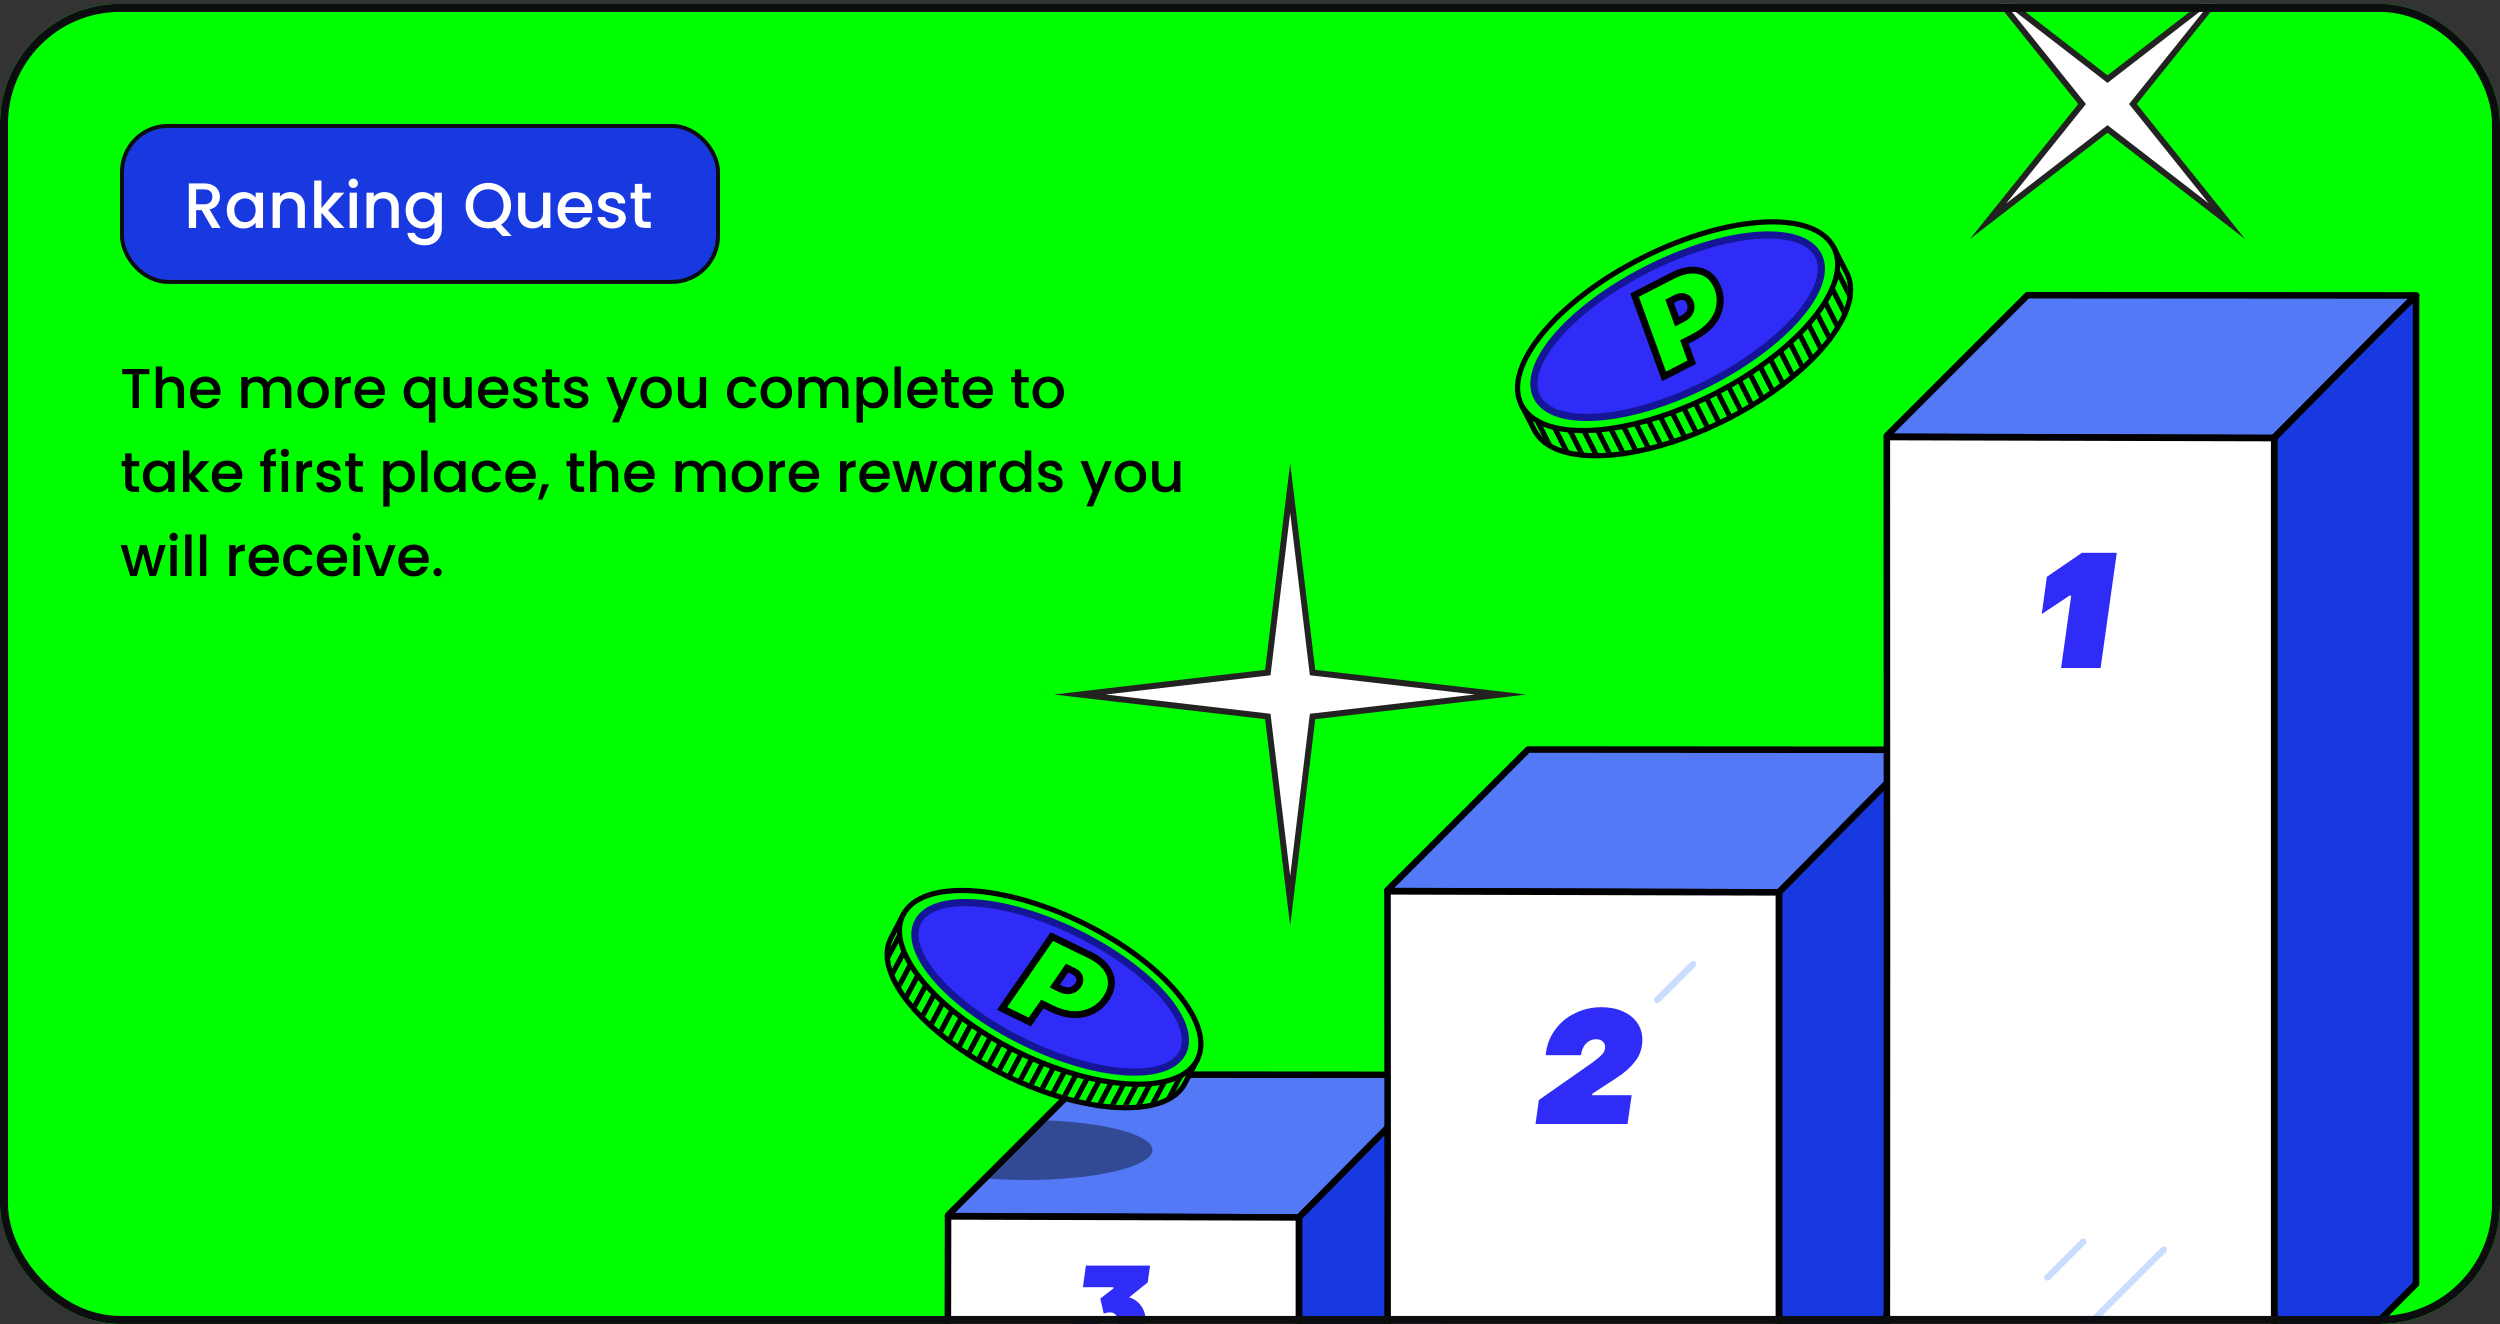 <svg width="625" height="331" viewBox="0 0 625 331" fill="none" xmlns="http://www.w3.org/2000/svg">
<rect x="0" y="0" width="625" height="331" fill="#333333" stroke="none"/>
<g clip-path="url(#clip0_4012_3740)">
<rect y="0.977" width="625" height="330" rx="30" fill="#00FF00"/>
<g clip-path="url(#clip1_4012_3740)">
<path d="M360.116 268.965L324.774 304.307C324.747 304.334 324.709 304.351 324.67 304.351L237.144 304.017C237.012 304.017 236.947 303.859 237.04 303.76L272.119 268.68C272.147 268.653 272.185 268.637 272.223 268.637L360.007 268.708C360.138 268.708 360.204 268.866 360.111 268.965H360.116Z" fill="#5479F7"/>
<mask id="mask0_4012_3740" style="mask-type:alpha" maskUnits="userSpaceOnUse" x="236" y="268" width="125" height="37">
<path d="M360.116 268.965L324.774 304.307C324.747 304.334 324.709 304.351 324.67 304.351L237.144 304.017C237.012 304.017 236.947 303.859 237.04 303.76L272.119 268.68C272.147 268.653 272.185 268.637 272.223 268.637L360.007 268.708C360.138 268.708 360.204 268.866 360.111 268.965H360.116Z" fill="#5479F7"/>
</mask>
<g mask="url(#mask0_4012_3740)">
<ellipse opacity="0.4" cx="256.615" cy="287.5" rx="31.5" ry="7.5" fill="black"/>
</g>
<path d="M324.67 305.177L237.143 304.843C236.75 304.843 236.4 304.608 236.252 304.242C236.104 303.881 236.186 303.465 236.465 303.186L271.545 268.107C271.731 267.921 271.977 267.822 272.228 267.822L360.018 267.893C360.411 267.893 360.761 268.128 360.915 268.489C361.068 268.856 360.98 269.266 360.707 269.545L325.365 304.887C325.184 305.067 324.933 305.171 324.681 305.171L324.67 305.177ZM238.762 303.208L324.397 303.536L358.399 269.534L272.513 269.463L238.767 303.208H238.762Z" fill="black"/>
<path d="M360.197 268.746V340.825L325.09 345.954C324.959 376.085 324.729 345.992 324.729 345.806V304.356C324.729 304.356 359.694 268.773 360.197 268.746Z" fill="#1838E0"/>
<path d="M324.943 366.834C324.811 366.834 324.675 366.807 324.549 366.758C324.161 366.599 323.909 366.222 323.909 365.801V304.356C323.909 304.143 323.991 303.935 324.144 303.782C324.232 303.694 332.987 294.781 341.692 285.982C359.525 267.959 359.7 267.948 360.159 267.926C360.383 267.915 360.602 267.997 360.766 268.15C360.93 268.303 361.023 268.522 361.023 268.746V330.831C361.023 331.049 360.936 331.257 360.782 331.41L325.675 366.534C325.479 366.73 325.216 366.834 324.948 366.834H324.943ZM325.55 304.69V364.335L359.377 330.486V270.6C354.565 275.253 337.438 292.588 325.55 304.69Z" fill="black"/>
<path d="M324.729 346.015L236.935 345.687L237.011 304.1L324.729 304.357C324.729 304.357 324.729 346.135 324.729 346.015Z" fill="white"/>
<path d="M324.73 346.835L236.935 346.507C236.481 346.507 236.115 346.135 236.12 345.687L236.197 304.1C236.197 303.881 236.284 303.673 236.437 303.52C236.59 303.367 236.798 303.279 237.017 303.279L324.735 303.536C325.189 303.536 325.555 303.903 325.555 304.357V346.015C325.555 346.233 325.468 346.441 325.315 346.594C325.162 346.747 324.954 346.835 324.735 346.835H324.73ZM237.755 344.866L323.909 345.189V305.171L237.826 304.92L237.755 344.866Z" fill="black"/>
<path d="M480.038 187.78L444.729 223.089L346.927 222.755C346.823 222.755 346.774 222.63 346.845 222.559L382.028 187.375L479.901 187.446C480.076 187.446 480.158 187.654 480.038 187.774V187.78Z" fill="#5479F7"/>
<path d="M444.728 223.915L346.926 223.581C346.544 223.581 346.21 223.352 346.062 223.002C345.92 222.652 345.997 222.253 346.265 221.985L381.448 186.801C381.601 186.648 381.809 186.561 382.028 186.561L479.901 186.632C480.311 186.632 480.677 186.878 480.836 187.255C480.995 187.632 480.907 188.07 480.617 188.36L445.308 223.669C445.155 223.822 444.947 223.91 444.728 223.91V223.915ZM348.622 221.941L444.389 222.269L478.392 188.267L382.367 188.196L348.622 221.941Z" fill="black"/>
<path d="M480.196 187.479V320.563L444.996 355.785C444.898 355.884 444.729 355.812 444.729 355.676V223.095C444.729 223.095 479.693 187.512 480.196 187.485V187.479Z" fill="#1838E0"/>
<path d="M444.887 356.654C444.761 356.654 444.636 356.632 444.51 356.578C444.143 356.425 443.908 356.069 443.908 355.675V223.095C443.908 222.881 443.99 222.674 444.143 222.52C444.231 222.433 452.986 213.52 461.691 204.721C479.524 186.697 479.693 186.686 480.158 186.664C480.382 186.659 480.601 186.735 480.765 186.889C480.929 187.042 481.022 187.26 481.022 187.485V320.568C481.022 320.787 480.935 320.995 480.781 321.148L445.582 356.37C445.396 356.556 445.144 356.654 444.893 356.654H444.887ZM445.549 223.428V354.073L479.376 320.224V189.333C474.564 193.986 457.437 211.327 445.549 223.423V223.428Z" fill="black"/>
<path d="M444.728 356.014L346.801 355.686C347.009 355.894 346.877 222.832 346.877 222.832L444.734 223.089C444.734 223.089 444.734 356.135 444.734 356.014H444.728Z" fill="white"/>
<path d="M444.728 356.835L346.801 356.507C346.401 356.507 346.062 356.222 345.997 355.829C345.98 355.736 345.98 355.643 345.997 355.555C346.15 352.898 346.106 267.717 346.062 222.838C346.062 222.619 346.15 222.411 346.303 222.258C346.456 222.105 346.664 222.018 346.883 222.018L444.739 222.275C445.193 222.275 445.559 222.641 445.559 223.095V356.02C445.559 356.239 445.472 356.447 445.319 356.6C445.166 356.753 444.958 356.84 444.739 356.84L444.728 356.835ZM347.643 354.866L443.902 355.189V223.904L347.692 223.647C347.692 228.951 347.725 259.082 347.73 289.218C347.73 305.82 347.73 322.422 347.714 334.885C347.708 341.113 347.692 346.308 347.675 349.95C347.67 351.771 347.659 353.204 347.648 354.183C347.648 354.44 347.648 354.664 347.637 354.861L347.643 354.866Z" fill="black"/>
<path d="M414.308 250.792C414.1 250.792 413.887 250.71 413.728 250.551C413.406 250.228 413.406 249.709 413.728 249.392L422.642 240.478C422.964 240.156 423.484 240.156 423.801 240.478C424.118 240.801 424.124 241.32 423.801 241.638L414.888 250.551C414.729 250.71 414.516 250.792 414.308 250.792Z" fill="#CADDFF"/>
<path d="M604.011 73.868L568.369 109.511L471.863 109.177C471.72 109.177 471.649 109.002 471.748 108.904L506.86 73.797L604.017 73.868H604.011Z" fill="#5479F7"/>
<path d="M568.369 110.331L471.863 109.997C471.464 109.997 471.108 109.757 470.96 109.39C470.807 109.024 470.895 108.603 471.174 108.324L506.281 73.217C506.434 73.064 506.642 72.977 506.86 72.977L604.017 73.048C604.351 73.048 604.646 73.25 604.772 73.556C604.897 73.862 604.826 74.212 604.591 74.448L568.948 110.09C568.795 110.244 568.587 110.331 568.369 110.331ZM473.454 108.362L568.035 108.691L602.037 74.688L507.199 74.617L473.454 108.362Z" fill="black"/>
<path d="M604.012 73.9V320.967L568.91 356.09C568.774 356.227 568.544 356.129 568.544 355.937V109.51C568.544 109.51 603.509 73.928 604.012 73.9Z" fill="#1838E0"/>
<path d="M568.763 356.971C568.631 356.971 568.495 356.944 568.363 356.889C567.975 356.73 567.724 356.353 567.724 355.932V109.511C567.724 109.297 567.806 109.09 567.959 108.936C568.046 108.849 576.801 99.936 585.507 91.137C603.339 73.113 603.509 73.102 603.974 73.08C604.192 73.075 604.416 73.151 604.58 73.305C604.745 73.458 604.838 73.676 604.838 73.901V320.967C604.838 321.186 604.75 321.394 604.597 321.547L569.495 356.67C569.299 356.867 569.036 356.976 568.763 356.976V356.971ZM569.364 109.844V354.472L603.192 320.623V75.754C598.379 80.408 581.252 97.748 569.364 109.844Z" fill="black"/>
<path d="M569.031 356.156L472.115 355.828C472.323 356.036 472.192 109.254 472.192 109.254L569.031 109.511C569.031 109.511 569.031 356.277 569.031 356.156Z" fill="white"/>
<path d="M568.544 356.977L471.628 356.649C471.234 356.649 470.895 356.364 470.824 355.97C470.807 355.883 470.807 355.801 470.824 355.719C471.021 351.629 470.889 111.687 470.889 109.254C470.889 109.035 470.977 108.827 471.13 108.674C471.283 108.521 471.491 108.434 471.71 108.434L568.549 108.691C569.003 108.691 569.369 109.057 569.369 109.511V356.156C569.369 356.375 569.282 356.583 569.129 356.736C568.976 356.889 568.768 356.977 568.549 356.977H568.544ZM472.464 355.008L567.723 355.331V110.331L472.525 110.08C472.525 117.577 472.557 175.038 472.563 232.511C472.563 263.325 472.563 294.145 472.546 317.265C472.541 328.825 472.525 338.461 472.508 345.209C472.503 348.583 472.492 351.235 472.481 353.05C472.481 353.903 472.47 354.538 472.459 355.014L472.464 355.008Z" fill="black"/>
<path d="M525.155 167H515.275L517.795 148.92H517.355L510.435 153.52L511.715 144.2L520.475 138.2H529.195L525.155 167Z" fill="#302CF8"/>
<path d="M512.865 341.305C512.657 341.305 512.444 341.223 512.285 341.065C511.962 340.742 511.962 340.222 512.285 339.905L540.349 311.842C540.671 311.519 541.191 311.519 541.508 311.842C541.825 312.164 541.831 312.684 541.508 313.001L513.444 341.065C513.286 341.223 513.072 341.305 512.865 341.305Z" fill="#CADDFF"/>
<path d="M511.874 320.174C511.667 320.174 511.453 320.092 511.295 319.934C510.972 319.611 510.972 319.092 511.295 318.775L520.208 309.861C520.531 309.538 521.05 309.538 521.367 309.861C521.69 310.184 521.69 310.703 521.367 311.02L512.454 319.934C512.295 320.092 512.082 320.174 511.874 320.174Z" fill="#CADDFF"/>
<path d="M383.875 281L384.715 275L397.875 265.8C399.155 264.867 400.035 264.133 400.515 263.6C401.022 263.067 401.275 262.453 401.275 261.76C401.275 261.173 401.075 260.707 400.675 260.36C400.275 259.987 399.729 259.8 399.035 259.8C398.075 259.8 397.249 260.147 396.555 260.84C395.862 261.507 395.422 262.493 395.235 263.8H386.435C386.622 261.507 387.355 259.453 388.635 257.64C389.915 255.8 391.582 254.373 393.635 253.36C395.689 252.32 397.942 251.8 400.395 251.8C402.395 251.8 404.169 252.147 405.715 252.84C407.262 253.533 408.462 254.493 409.315 255.72C410.169 256.947 410.595 258.36 410.595 259.96C410.595 261.96 410.009 263.733 408.835 265.28C407.689 266.8 406.142 268.187 404.195 269.44L398.115 273.4L398.035 273.8H407.915L406.875 281H383.875Z" fill="#302CF8"/>
<path d="M276.125 338.3C274.545 338.3 273.135 337.99 271.895 337.37C270.655 336.73 269.695 335.85 269.015 334.73C268.335 333.59 267.995 332.3 267.995 330.86C267.995 330.66 268.015 330.34 268.055 329.9H274.895C274.875 330 274.865 330.16 274.865 330.38C274.865 331.02 275.045 331.55 275.405 331.97C275.785 332.39 276.275 332.6 276.875 332.6C277.575 332.6 278.155 332.34 278.615 331.82C279.095 331.3 279.335 330.66 279.335 329.9C279.335 329.36 279.165 328.93 278.825 328.61C278.505 328.27 278.085 328.1 277.565 328.1C277.265 328.1 276.965 328.13 276.665 328.19C276.365 328.25 276.125 328.33 275.945 328.43L275.075 324.65L278.345 322.1L278.375 321.8H270.725L271.475 316.4H287.525L286.925 320.6L282.275 324.35C283.535 324.71 284.535 325.42 285.275 326.48C286.035 327.52 286.415 328.72 286.415 330.08C286.415 330.28 286.395 330.6 286.355 331.04C286.155 332.44 285.585 333.69 284.645 334.79C283.705 335.89 282.485 336.75 280.985 337.37C279.505 337.99 277.885 338.3 276.125 338.3Z" fill="#302CF8"/>
</g>
<g clip-path="url(#clip2_4012_3740)">
<path d="M380.347 101.193L383.571 107.482C388.361 116.967 409.727 115.868 431.301 105.025C452.871 94.179 466.477 77.7 461.69 68.211L458.466 61.921L380.347 101.193Z" fill="#00FF00"/>
<mask id="mask1_4012_3740" style="mask-type:luminance" maskUnits="userSpaceOnUse" x="380" y="61" width="83" height="53">
<path d="M380.347 101.193L383.571 107.482C388.361 116.967 409.727 115.868 431.301 105.025C452.871 94.179 466.477 77.7 461.69 68.211L458.466 61.921L380.347 101.193Z" fill="white"/>
</mask>
<g mask="url(#mask1_4012_3740)">
<path d="M380.346 97.359L397.015 130.372" stroke="black" stroke-width="1.3" stroke-linejoin="round"/>
<path d="M383.123 95.962L399.789 128.979" stroke="black" stroke-width="1.3" stroke-linejoin="round"/>
<path d="M385.899 94.569L402.56 127.584" stroke="black" stroke-width="1.3" stroke-linejoin="round"/>
<path d="M388.669 93.174L405.338 126.187" stroke="black" stroke-width="1.3" stroke-linejoin="round"/>
<path d="M391.443 91.78L408.112 124.794" stroke="black" stroke-width="1.3" stroke-linejoin="round"/>
<path d="M394.221 90.384L410.887 123.401" stroke="black" stroke-width="1.3" stroke-linejoin="round"/>
<path d="M396.991 88.988L413.657 122.006" stroke="black" stroke-width="1.3" stroke-linejoin="round"/>
<path d="M399.767 87.596L416.436 120.609" stroke="black" stroke-width="1.3" stroke-linejoin="round"/>
<path d="M402.541 86.202L419.21 119.216" stroke="black" stroke-width="1.3" stroke-linejoin="round"/>
<path d="M405.315 84.803L421.98 117.82" stroke="black" stroke-width="1.3" stroke-linejoin="round"/>
<path d="M408.089 83.41L424.755 116.428" stroke="black" stroke-width="1.3" stroke-linejoin="round"/>
<path d="M410.864 82.018L427.533 115.031" stroke="black" stroke-width="1.3" stroke-linejoin="round"/>
<path d="M413.634 80.622L430.303 113.636" stroke="black" stroke-width="1.3" stroke-linejoin="round"/>
<path d="M416.412 79.225L433.078 112.243" stroke="black" stroke-width="1.3" stroke-linejoin="round"/>
<path d="M419.187 77.832L435.853 110.85" stroke="black" stroke-width="1.3" stroke-linejoin="round"/>
<path d="M421.962 76.44L438.627 109.45" stroke="black" stroke-width="1.3" stroke-linejoin="round"/>
<path d="M424.732 75.044L441.401 108.058" stroke="black" stroke-width="1.3" stroke-linejoin="round"/>
<path d="M427.51 73.647L444.176 106.665" stroke="black" stroke-width="1.3" stroke-linejoin="round"/>
<path d="M430.284 72.255L446.946 105.269" stroke="black" stroke-width="1.3" stroke-linejoin="round"/>
<path d="M433.055 70.859L449.724 103.872" stroke="black" stroke-width="1.3" stroke-linejoin="round"/>
<path d="M435.83 69.466L452.499 102.479" stroke="black" stroke-width="1.3" stroke-linejoin="round"/>
<path d="M438.608 68.069L455.273 101.087" stroke="black" stroke-width="1.3" stroke-linejoin="round"/>
<path d="M441.378 66.674L458.044 99.691" stroke="black" stroke-width="1.3" stroke-linejoin="round"/>
<path d="M444.152 65.281L460.821 98.295" stroke="black" stroke-width="1.3" stroke-linejoin="round"/>
<path d="M446.93 63.884L463.596 96.901" stroke="black" stroke-width="1.3" stroke-linejoin="round"/>
<path d="M449.7 62.488L466.366 95.506" stroke="black" stroke-width="1.3" stroke-linejoin="round"/>
<path d="M452.476 61.096L469.145 94.109" stroke="black" stroke-width="1.3" stroke-linejoin="round"/>
<path d="M455.25 59.703L471.919 92.717" stroke="black" stroke-width="1.3" stroke-linejoin="round"/>
</g>
<path d="M380.347 101.193L383.571 107.482C388.361 116.967 409.727 115.868 431.301 105.025C452.871 94.179 466.477 77.7 461.69 68.211L458.466 61.921L380.347 101.193Z" stroke="black" stroke-width="1.3" stroke-linejoin="round"/>
<path d="M458.466 61.921C463.256 71.406 449.647 87.889 428.077 98.736C406.507 109.582 385.137 110.678 380.347 101.193C375.557 91.708 389.166 75.225 410.736 64.379C432.306 53.532 453.679 52.432 458.466 61.921Z" fill="#00FF00" stroke="black" stroke-width="1.3" stroke-linejoin="round"/>
<path d="M454.542 63.787C450.391 55.888 431.297 57.441 411.893 67.256C392.49 77.07 380.124 91.43 384.275 99.329C388.425 107.228 407.52 105.675 426.923 95.86C446.327 86.045 458.692 71.686 454.542 63.787Z" fill="#302CF8" stroke="#151597" stroke-width="1.789" stroke-linejoin="round"/>
<mask id="path-62-outside-1_4012_3740" maskUnits="userSpaceOnUse" x="403.753" y="63.242" width="33.613" height="32.524" fill="black">
<rect fill="white" x="403.753" y="63.242" width="33.613" height="32.524"/>
<path d="M416.021 94.108L408.645 73.792L418.081 68.949C420.518 67.698 422.698 67.27 424.621 67.667C426.553 68.036 428.01 69.141 428.991 70.981C429.168 71.314 429.338 71.695 429.499 72.126C430.058 73.646 430.193 75.162 429.903 76.672C429.63 78.173 428.945 79.585 427.847 80.907C426.758 82.203 425.317 83.311 423.525 84.231L421.105 85.473L422.929 90.562L416.021 94.108ZM420.814 79.597C421.692 79.146 422.282 78.519 422.585 77.717C422.878 76.897 422.81 76.084 422.38 75.278C422.062 74.682 421.595 74.32 420.978 74.19C420.37 74.034 419.707 74.139 418.99 74.507L417.404 75.322L419.255 80.397L420.814 79.597Z"/>
</mask>
<path d="M416.021 94.108L408.645 73.792L418.081 68.949C420.518 67.698 422.698 67.27 424.621 67.667C426.553 68.036 428.01 69.141 428.991 70.981C429.168 71.314 429.338 71.695 429.499 72.126C430.058 73.646 430.193 75.162 429.903 76.672C429.63 78.173 428.945 79.585 427.847 80.907C426.758 82.203 425.317 83.311 423.525 84.231L421.105 85.473L422.929 90.562L416.021 94.108ZM420.814 79.597C421.692 79.146 422.282 78.519 422.585 77.717C422.878 76.897 422.81 76.084 422.38 75.278C422.062 74.682 421.595 74.32 420.978 74.19C420.37 74.034 419.707 74.139 418.99 74.507L417.404 75.322L419.255 80.397L420.814 79.597Z" fill="#00FF00"/>
<path d="M416.021 94.108L415.202 94.395L415.536 95.316L416.422 94.861L416.021 94.108ZM408.645 73.792L408.244 73.039L407.574 73.383L407.827 74.079L408.645 73.792ZM424.621 67.667L424.44 68.499L424.452 68.502L424.621 67.667ZM429.499 72.126L430.316 71.835L430.315 71.831L429.499 72.126ZM429.903 76.672L429.049 76.517L429.048 76.525L429.903 76.672ZM427.847 80.907L428.517 81.447L428.521 81.443L427.847 80.907ZM421.105 85.473L420.704 84.719L420.037 85.062L420.286 85.756L421.105 85.473ZM422.929 90.562L423.331 91.315L423.998 90.973L423.749 90.278L422.929 90.562ZM422.585 77.717L423.4 78.009L423.402 78.003L423.405 77.996L422.585 77.717ZM420.978 74.19L420.755 75.013L420.774 75.018L420.794 75.022L420.978 74.19ZM417.404 75.322L417.003 74.569L416.332 74.913L416.586 75.61L417.404 75.322ZM419.255 80.397L418.437 80.685L418.772 81.604L419.656 81.15L419.255 80.397ZM416.839 93.821L409.464 73.505L407.827 74.079L415.202 94.395L416.839 93.821ZM409.047 74.545L418.482 69.702L417.679 68.196L408.244 73.039L409.047 74.545ZM418.482 69.702C420.811 68.507 422.78 68.157 424.44 68.499L424.803 66.834C422.616 66.384 420.225 66.889 417.679 68.196L418.482 69.702ZM424.452 68.502C426.104 68.818 427.35 69.745 428.22 71.376L429.761 70.585C428.669 68.538 427.003 67.255 424.79 66.832L424.452 68.502ZM428.22 71.376C428.377 71.67 428.532 72.017 428.683 72.421L430.315 71.831C430.143 71.373 429.959 70.957 429.761 70.585L428.22 71.376ZM428.681 72.416C429.191 73.802 429.309 75.164 429.049 76.517L430.757 76.827C431.077 75.159 430.925 73.49 430.316 71.835L428.681 72.416ZM429.048 76.525C428.804 77.868 428.19 79.148 427.174 80.372L428.521 81.443C429.701 80.021 430.457 78.478 430.758 76.818L429.048 76.525ZM427.177 80.368C426.174 81.561 424.83 82.601 423.123 83.478L423.926 84.984C425.803 84.02 427.341 82.845 428.517 81.447L427.177 80.368ZM423.123 83.478L420.704 84.719L421.507 86.226L423.926 84.984L423.123 83.478ZM420.286 85.756L422.109 90.846L423.749 90.278L421.925 85.189L420.286 85.756ZM422.528 89.809L415.619 93.355L416.422 94.861L423.331 91.315L422.528 89.809ZM421.216 80.35C422.257 79.815 423.012 79.037 423.4 78.009L421.77 77.424C421.552 78.002 421.127 78.477 420.412 78.844L421.216 80.35ZM423.405 77.996C423.782 76.942 423.685 75.885 423.15 74.883L421.61 75.673C421.935 76.283 421.975 76.852 421.765 77.438L423.405 77.996ZM423.15 74.883C422.725 74.086 422.056 73.546 421.163 73.358L420.794 75.022C421.134 75.093 421.399 75.279 421.61 75.673L423.15 74.883ZM421.201 73.367C420.329 73.143 419.441 73.317 418.589 73.754L419.392 75.26C419.973 74.962 420.411 74.924 420.755 75.013L421.201 73.367ZM418.589 73.754L417.003 74.569L417.806 76.075L419.392 75.26L418.589 73.754ZM416.586 75.61L418.437 80.685L420.073 80.109L418.223 75.034L416.586 75.61ZM419.656 81.15L421.216 80.35L420.412 78.844L418.853 79.644L419.656 81.15Z" fill="black" mask="url(#path-62-outside-1_4012_3740)"/>
</g>
<g clip-path="url(#clip3_4012_3740)">
<path d="M225.826 228.613L222.751 234.493C218.074 243.306 230.715 258.606 250.992 268.672C271.268 278.733 291.497 279.748 296.179 270.935L299.253 265.055L225.826 228.613Z" fill="#00FF00"/>
<mask id="mask2_4012_3740" style="mask-type:luminance" maskUnits="userSpaceOnUse" x="221" y="228" width="79" height="49">
<path d="M225.826 228.613L222.751 234.493C218.074 243.306 230.715 258.606 250.992 268.672C271.268 278.733 291.497 279.748 296.179 270.935L299.253 265.055L225.826 228.613Z" fill="white"/>
</mask>
<g mask="url(#mask2_4012_3740)">
<path d="M228.784 226.492L212.504 257.164" stroke="black" stroke-width="1.3" stroke-linejoin="round"/>
<path d="M231.395 227.788L215.11 258.46" stroke="black" stroke-width="1.3" stroke-linejoin="round"/>
<path d="M234.002 229.083L217.717 259.75" stroke="black" stroke-width="1.3" stroke-linejoin="round"/>
<path d="M236.608 230.374L220.328 261.045" stroke="black" stroke-width="1.3" stroke-linejoin="round"/>
<path d="M239.215 231.67L222.935 262.341" stroke="black" stroke-width="1.3" stroke-linejoin="round"/>
<path d="M241.825 232.965L225.54 263.636" stroke="black" stroke-width="1.3" stroke-linejoin="round"/>
<path d="M244.433 234.256L228.147 264.927" stroke="black" stroke-width="1.3" stroke-linejoin="round"/>
<path d="M247.038 235.552L230.758 266.223" stroke="black" stroke-width="1.3" stroke-linejoin="round"/>
<path d="M249.645 236.848L233.364 267.519" stroke="black" stroke-width="1.3" stroke-linejoin="round"/>
<path d="M252.256 238.139L235.971 268.81" stroke="black" stroke-width="1.3" stroke-linejoin="round"/>
<path d="M254.862 239.434L238.577 270.105" stroke="black" stroke-width="1.3" stroke-linejoin="round"/>
<path d="M257.469 240.729L241.188 271.401" stroke="black" stroke-width="1.3" stroke-linejoin="round"/>
<path d="M260.075 242.021L243.795 272.692" stroke="black" stroke-width="1.3" stroke-linejoin="round"/>
<path d="M262.686 243.315L246.401 273.987" stroke="black" stroke-width="1.3" stroke-linejoin="round"/>
<path d="M265.293 244.611L249.008 275.283" stroke="black" stroke-width="1.3" stroke-linejoin="round"/>
<path d="M267.899 245.907L251.619 276.574" stroke="black" stroke-width="1.3" stroke-linejoin="round"/>
<path d="M270.506 247.198L254.226 277.87" stroke="black" stroke-width="1.3" stroke-linejoin="round"/>
<path d="M273.117 248.493L256.832 279.165" stroke="black" stroke-width="1.3" stroke-linejoin="round"/>
<path d="M275.724 249.789L259.438 280.456" stroke="black" stroke-width="1.3" stroke-linejoin="round"/>
<path d="M278.329 251.08L262.049 281.752" stroke="black" stroke-width="1.3" stroke-linejoin="round"/>
<path d="M280.936 252.375L264.655 283.046" stroke="black" stroke-width="1.3" stroke-linejoin="round"/>
<path d="M283.547 253.671L267.262 284.342" stroke="black" stroke-width="1.3" stroke-linejoin="round"/>
<path d="M286.153 254.962L269.868 285.633" stroke="black" stroke-width="1.3" stroke-linejoin="round"/>
<path d="M288.76 256.257L272.479 286.928" stroke="black" stroke-width="1.3" stroke-linejoin="round"/>
<path d="M291.371 257.553L275.086 288.224" stroke="black" stroke-width="1.3" stroke-linejoin="round"/>
<path d="M293.977 258.844L277.692 289.515" stroke="black" stroke-width="1.3" stroke-linejoin="round"/>
<path d="M296.584 260.14L280.304 290.811" stroke="black" stroke-width="1.3" stroke-linejoin="round"/>
<path d="M299.19 261.435L282.91 292.106" stroke="black" stroke-width="1.3" stroke-linejoin="round"/>
</g>
<path d="M225.826 228.613L222.751 234.493C218.074 243.306 230.715 258.606 250.992 268.672C271.268 278.733 291.497 279.748 296.179 270.935L299.253 265.055L225.826 228.613Z" stroke="black" stroke-width="1.3" stroke-linejoin="round"/>
<path d="M299.254 265.056C294.577 273.868 274.343 272.853 254.067 262.792C233.79 252.731 221.149 237.426 225.826 228.613C230.503 219.801 250.736 220.816 271.013 230.877C291.29 240.938 303.936 256.243 299.254 265.056Z" fill="#00FF00" stroke="black" stroke-width="1.3" stroke-linejoin="round"/>
<path d="M295.648 263.165C299.453 255.706 287.716 242.348 269.431 233.33C251.146 224.311 233.238 223.047 229.433 230.506C225.627 237.966 237.365 251.324 255.65 260.342C273.934 269.361 291.842 270.625 295.648 263.165Z" fill="#302CF8" stroke="#151597" stroke-width="1.789" stroke-linejoin="round"/>
<mask id="path-97-outside-2_4012_3740" maskUnits="userSpaceOnUse" x="248.548" y="230.834" width="33.263" height="32.369" fill="black">
<rect fill="white" x="248.548" y="230.834" width="33.263" height="32.369"/>
<path d="M250.526 252.128L262.951 234.152L272.422 238.753C274.869 239.942 276.488 241.418 277.281 243.181C278.1 244.936 278.038 246.751 277.095 248.627C276.925 248.967 276.709 249.329 276.449 249.714C275.523 251.065 274.355 252.076 272.944 252.747C271.55 253.426 269.99 253.724 268.264 253.641C266.564 253.549 264.815 253.066 263.016 252.193L260.588 251.013L257.461 255.497L250.526 252.128ZM265.252 247.276C266.134 247.704 266.992 247.799 267.829 247.56C268.674 247.304 269.303 246.765 269.716 245.943C270.021 245.335 270.048 244.748 269.796 244.18C269.57 243.604 269.098 243.141 268.379 242.792L266.786 242.018L263.687 246.515L265.252 247.276Z"/>
</mask>
<path d="M250.526 252.128L262.951 234.152L272.422 238.753C274.869 239.942 276.488 241.418 277.281 243.181C278.1 244.936 278.038 246.751 277.095 248.627C276.925 248.967 276.709 249.329 276.449 249.714C275.523 251.065 274.355 252.076 272.944 252.747C271.55 253.426 269.99 253.724 268.264 253.641C266.564 253.549 264.815 253.066 263.016 252.193L260.588 251.013L257.461 255.497L250.526 252.128ZM265.252 247.276C266.134 247.704 266.992 247.799 267.829 247.56C268.674 247.304 269.303 246.765 269.716 245.943C270.021 245.335 270.048 244.748 269.796 244.18C269.57 243.604 269.098 243.141 268.379 242.792L266.786 242.018L263.687 246.515L265.252 247.276Z" fill="#00FF00"/>
<path d="M250.526 252.128L249.814 251.649L249.251 252.464L250.14 252.896L250.526 252.128ZM262.951 234.152L263.337 233.384L262.665 233.057L262.239 233.673L262.951 234.152ZM277.281 243.181L276.49 243.534L276.496 243.545L277.281 243.181ZM276.449 249.714L277.163 250.189L277.165 250.186L276.449 249.714ZM272.944 252.747L272.575 251.976L272.567 251.98L272.944 252.747ZM268.264 253.641L268.21 254.495L268.215 254.496L268.264 253.641ZM260.588 251.013L260.974 250.245L260.304 249.919L259.878 250.531L260.588 251.013ZM257.461 255.497L257.075 256.265L257.745 256.59L258.172 255.978L257.461 255.497ZM267.829 247.56L268.062 248.382L268.069 248.38L268.076 248.378L267.829 247.56ZM269.796 244.18L268.989 244.494L268.996 244.512L269.004 244.53L269.796 244.18ZM266.786 242.018L267.172 241.25L266.499 240.923L266.074 241.54L266.786 242.018ZM263.687 246.515L262.974 246.038L262.413 246.852L263.301 247.284L263.687 246.515ZM251.239 252.606L263.663 234.63L262.239 233.673L249.814 251.649L251.239 252.606ZM262.565 234.92L272.036 239.521L272.808 237.985L263.337 233.384L262.565 234.92ZM272.036 239.521C274.374 240.657 275.807 242.012 276.491 243.534L278.071 242.829C277.17 240.824 275.364 239.227 272.808 237.985L272.036 239.521ZM276.496 243.545C277.196 245.045 277.158 246.587 276.322 248.252L277.869 249.003C278.918 246.914 279.004 244.826 278.066 242.817L276.496 243.545ZM276.322 248.252C276.171 248.552 275.976 248.882 275.732 249.242L277.165 250.186C277.442 249.776 277.678 249.382 277.869 249.003L276.322 248.252ZM275.734 249.238C274.891 250.47 273.839 251.376 272.575 251.976L273.313 253.517C274.871 252.777 276.156 251.66 277.163 250.189L275.734 249.238ZM272.567 251.98C271.321 252.588 269.91 252.864 268.313 252.787L268.215 254.496C270.071 254.585 271.78 254.264 273.321 253.513L272.567 251.98ZM268.318 252.788C266.753 252.703 265.116 252.257 263.402 251.424L262.63 252.961C264.514 253.876 266.376 254.396 268.21 254.495L268.318 252.788ZM263.402 251.424L260.974 250.245L260.202 251.781L262.63 252.961L263.402 251.424ZM259.878 250.531L256.751 255.015L258.172 255.978L261.298 251.494L259.878 250.531ZM257.847 254.729L250.913 251.359L250.14 252.896L257.075 256.265L257.847 254.729ZM264.866 248.044C265.912 248.552 266.991 248.687 268.062 248.382L267.595 246.739C266.994 246.91 266.355 246.856 265.638 246.508L264.866 248.044ZM268.076 248.378C269.162 248.048 269.975 247.341 270.489 246.318L268.943 245.567C268.63 246.188 268.185 246.56 267.581 246.743L268.076 248.378ZM270.489 246.318C270.897 245.506 270.952 244.652 270.587 243.831L269.004 244.53C269.143 244.843 269.145 245.164 268.943 245.567L270.489 246.318ZM270.602 243.866C270.279 243.04 269.62 242.439 268.765 242.023L267.992 243.56C268.576 243.843 268.862 244.168 268.989 244.494L270.602 243.866ZM268.765 242.023L267.172 241.25L266.4 242.786L267.992 243.56L268.765 242.023ZM266.074 241.54L262.974 246.038L264.4 246.993L267.499 242.496L266.074 241.54ZM263.301 247.284L264.866 248.044L265.638 246.508L264.073 245.747L263.301 247.284Z" fill="black" mask="url(#path-97-outside-2_4012_3740)"/>
</g>
<path d="M322.546 122L328.139 168.144L375.17 173.631L328.139 179.117L322.546 225.261L316.954 179.117L269.923 173.631L316.954 168.144L322.546 122Z" fill="white" stroke="#222221" stroke-width="1.5" stroke-miterlimit="10"/>
<path d="M556.757 -3.311L533.225 26.008L556.757 55.328L526.874 32.24L496.991 55.328L520.523 26.008L496.991 -3.311L526.874 19.777L556.757 -3.311Z" fill="white" stroke="#222221" stroke-width="1.5" stroke-miterlimit="10"/>
<rect x="30.5" y="31.477" width="149" height="39" rx="11.5" fill="#1838E0"/>
<rect x="30.5" y="31.477" width="149" height="39" rx="11.5" stroke="#0C0D0F"/>
<path d="M52.976 56.977L50.416 52.529H49.024V56.977H47.2V45.857H51.04C51.893 45.857 52.613 46.006 53.2 46.305C53.797 46.603 54.24 47.003 54.528 47.505C54.827 48.006 54.976 48.566 54.976 49.185C54.976 49.91 54.763 50.571 54.336 51.169C53.92 51.755 53.275 52.155 52.4 52.369L55.152 56.977H52.976ZM49.024 51.073H51.04C51.723 51.073 52.235 50.902 52.576 50.561C52.928 50.219 53.104 49.761 53.104 49.185C53.104 48.609 52.933 48.161 52.592 47.841C52.251 47.51 51.733 47.345 51.04 47.345H49.024V51.073ZM56.701 52.529C56.701 51.643 56.883 50.859 57.245 50.177C57.619 49.494 58.12 48.966 58.749 48.593C59.389 48.209 60.093 48.017 60.861 48.017C61.555 48.017 62.157 48.155 62.669 48.433C63.192 48.699 63.608 49.035 63.917 49.441V48.161H65.757V56.977H63.917V55.665C63.608 56.081 63.187 56.427 62.653 56.705C62.12 56.982 61.512 57.121 60.829 57.121C60.072 57.121 59.379 56.929 58.749 56.545C58.12 56.15 57.619 55.606 57.245 54.913C56.883 54.209 56.701 53.414 56.701 52.529ZM63.917 52.561C63.917 51.953 63.789 51.425 63.533 50.977C63.288 50.529 62.963 50.187 62.557 49.953C62.152 49.718 61.715 49.601 61.245 49.601C60.776 49.601 60.339 49.718 59.933 49.953C59.528 50.177 59.197 50.513 58.941 50.961C58.696 51.398 58.573 51.921 58.573 52.529C58.573 53.137 58.696 53.67 58.941 54.129C59.197 54.587 59.528 54.939 59.933 55.185C60.349 55.419 60.787 55.537 61.245 55.537C61.715 55.537 62.152 55.419 62.557 55.185C62.963 54.95 63.288 54.609 63.533 54.161C63.789 53.702 63.917 53.169 63.917 52.561ZM72.601 48.017C73.294 48.017 73.913 48.161 74.457 48.449C75.012 48.737 75.444 49.163 75.753 49.729C76.062 50.294 76.217 50.977 76.217 51.777V56.977H74.409V52.049C74.409 51.259 74.212 50.657 73.817 50.241C73.422 49.814 72.884 49.601 72.201 49.601C71.519 49.601 70.975 49.814 70.569 50.241C70.174 50.657 69.977 51.259 69.977 52.049V56.977H68.153V48.161H69.977V49.169C70.276 48.806 70.654 48.523 71.113 48.321C71.582 48.118 72.079 48.017 72.601 48.017ZM82.032 52.577L86.096 56.977H83.632L80.368 53.185V56.977H78.544V45.137H80.368V52.017L83.568 48.161H86.096L82.032 52.577ZM88.331 46.993C88.001 46.993 87.723 46.881 87.499 46.657C87.275 46.433 87.163 46.155 87.163 45.825C87.163 45.494 87.275 45.217 87.499 44.993C87.723 44.769 88.001 44.657 88.331 44.657C88.651 44.657 88.923 44.769 89.147 44.993C89.371 45.217 89.483 45.494 89.483 45.825C89.483 46.155 89.371 46.433 89.147 46.657C88.923 46.881 88.651 46.993 88.331 46.993ZM89.227 48.161V56.977H87.403V48.161H89.227ZM96.07 48.017C96.763 48.017 97.382 48.161 97.926 48.449C98.481 48.737 98.912 49.163 99.222 49.729C99.531 50.294 99.686 50.977 99.686 51.777V56.977H97.878V52.049C97.878 51.259 97.68 50.657 97.286 50.241C96.891 49.814 96.353 49.601 95.67 49.601C94.987 49.601 94.443 49.814 94.038 50.241C93.643 50.657 93.446 51.259 93.446 52.049V56.977H91.622V48.161H93.446V49.169C93.745 48.806 94.123 48.523 94.582 48.321C95.051 48.118 95.547 48.017 96.07 48.017ZM105.565 48.017C106.247 48.017 106.85 48.155 107.373 48.433C107.906 48.699 108.322 49.035 108.621 49.441V48.161H110.461V57.121C110.461 57.931 110.29 58.651 109.949 59.281C109.607 59.921 109.111 60.422 108.461 60.785C107.821 61.147 107.053 61.329 106.157 61.329C104.962 61.329 103.97 61.046 103.181 60.481C102.391 59.926 101.943 59.169 101.837 58.209H103.645C103.783 58.667 104.077 59.035 104.525 59.313C104.983 59.601 105.527 59.745 106.157 59.745C106.893 59.745 107.485 59.521 107.933 59.073C108.391 58.625 108.621 57.974 108.621 57.121V55.649C108.311 56.065 107.89 56.417 107.357 56.705C106.834 56.982 106.237 57.121 105.565 57.121C104.797 57.121 104.093 56.929 103.453 56.545C102.823 56.15 102.322 55.606 101.949 54.913C101.586 54.209 101.405 53.414 101.405 52.529C101.405 51.643 101.586 50.859 101.949 50.177C102.322 49.494 102.823 48.966 103.453 48.593C104.093 48.209 104.797 48.017 105.565 48.017ZM108.621 52.561C108.621 51.953 108.493 51.425 108.237 50.977C107.991 50.529 107.666 50.187 107.261 49.953C106.855 49.718 106.418 49.601 105.949 49.601C105.479 49.601 105.042 49.718 104.637 49.953C104.231 50.177 103.901 50.513 103.645 50.961C103.399 51.398 103.277 51.921 103.277 52.529C103.277 53.137 103.399 53.67 103.645 54.129C103.901 54.587 104.231 54.939 104.637 55.185C105.053 55.419 105.49 55.537 105.949 55.537C106.418 55.537 106.855 55.419 107.261 55.185C107.666 54.95 107.991 54.609 108.237 54.161C108.493 53.702 108.621 53.169 108.621 52.561ZM125.621 58.993L123.669 56.881C123.189 57.019 122.661 57.089 122.085 57.089C121.05 57.089 120.095 56.849 119.221 56.369C118.357 55.878 117.669 55.201 117.157 54.337C116.655 53.462 116.405 52.481 116.405 51.393C116.405 50.305 116.655 49.329 117.157 48.465C117.669 47.601 118.357 46.929 119.221 46.449C120.095 45.958 121.05 45.713 122.085 45.713C123.13 45.713 124.085 45.958 124.949 46.449C125.823 46.929 126.511 47.601 127.013 48.465C127.514 49.329 127.765 50.305 127.765 51.393C127.765 52.417 127.541 53.345 127.093 54.177C126.655 54.998 126.047 55.659 125.269 56.161L127.941 58.993H125.621ZM118.277 51.393C118.277 52.214 118.437 52.939 118.757 53.569C119.087 54.187 119.541 54.667 120.117 55.009C120.693 55.339 121.349 55.505 122.085 55.505C122.821 55.505 123.477 55.339 124.053 55.009C124.629 54.667 125.077 54.187 125.397 53.569C125.727 52.939 125.893 52.214 125.893 51.393C125.893 50.571 125.727 49.851 125.397 49.233C125.077 48.614 124.629 48.139 124.053 47.809C123.477 47.478 122.821 47.313 122.085 47.313C121.349 47.313 120.693 47.478 120.117 47.809C119.541 48.139 119.087 48.614 118.757 49.233C118.437 49.851 118.277 50.571 118.277 51.393ZM137.59 48.161V56.977H135.766V55.937C135.478 56.299 135.1 56.587 134.63 56.801C134.172 57.003 133.681 57.105 133.158 57.105C132.465 57.105 131.841 56.961 131.286 56.673C130.742 56.385 130.31 55.958 129.99 55.393C129.681 54.827 129.526 54.145 129.526 53.345V48.161H131.334V53.073C131.334 53.862 131.532 54.47 131.926 54.897C132.321 55.313 132.86 55.521 133.542 55.521C134.225 55.521 134.764 55.313 135.158 54.897C135.564 54.47 135.766 53.862 135.766 53.073V48.161H137.59ZM148.077 52.353C148.077 52.683 148.056 52.982 148.013 53.249H141.277C141.33 53.953 141.592 54.518 142.061 54.945C142.53 55.371 143.106 55.585 143.789 55.585C144.77 55.585 145.464 55.174 145.869 54.353H147.837C147.57 55.163 147.085 55.83 146.381 56.353C145.688 56.865 144.824 57.121 143.789 57.121C142.946 57.121 142.189 56.934 141.517 56.561C140.856 56.177 140.333 55.643 139.949 54.961C139.576 54.267 139.389 53.467 139.389 52.561C139.389 51.654 139.57 50.859 139.933 50.177C140.306 49.483 140.824 48.95 141.485 48.577C142.157 48.203 142.925 48.017 143.789 48.017C144.621 48.017 145.362 48.198 146.013 48.561C146.664 48.923 147.17 49.435 147.533 50.097C147.896 50.747 148.077 51.499 148.077 52.353ZM146.173 51.777C146.162 51.105 145.922 50.566 145.453 50.161C144.984 49.755 144.402 49.553 143.709 49.553C143.08 49.553 142.541 49.755 142.093 50.161C141.645 50.555 141.378 51.094 141.293 51.777H146.173ZM153.072 57.121C152.379 57.121 151.755 56.998 151.2 56.753C150.656 56.497 150.224 56.155 149.904 55.729C149.584 55.291 149.413 54.806 149.392 54.273H151.28C151.312 54.646 151.488 54.961 151.808 55.217C152.139 55.462 152.549 55.585 153.04 55.585C153.552 55.585 153.947 55.489 154.224 55.297C154.512 55.094 154.656 54.838 154.656 54.529C154.656 54.198 154.496 53.953 154.176 53.793C153.867 53.633 153.371 53.457 152.688 53.265C152.027 53.083 151.488 52.907 151.072 52.737C150.656 52.566 150.293 52.305 149.984 51.953C149.685 51.601 149.536 51.137 149.536 50.561C149.536 50.091 149.675 49.665 149.952 49.281C150.229 48.886 150.624 48.577 151.136 48.353C151.659 48.129 152.256 48.017 152.928 48.017C153.931 48.017 154.736 48.273 155.344 48.785C155.963 49.286 156.293 49.974 156.336 50.849H154.512C154.48 50.454 154.32 50.139 154.032 49.905C153.744 49.67 153.355 49.553 152.864 49.553C152.384 49.553 152.016 49.643 151.76 49.825C151.504 50.006 151.376 50.246 151.376 50.545C151.376 50.779 151.461 50.977 151.632 51.137C151.803 51.297 152.011 51.425 152.256 51.521C152.501 51.606 152.864 51.718 153.344 51.857C153.984 52.027 154.507 52.203 154.912 52.385C155.328 52.555 155.685 52.811 155.984 53.153C156.283 53.494 156.437 53.947 156.448 54.513C156.448 55.014 156.309 55.462 156.032 55.857C155.755 56.251 155.36 56.561 154.848 56.785C154.347 57.009 153.755 57.121 153.072 57.121ZM160.547 49.649V54.529C160.547 54.859 160.621 55.099 160.771 55.249C160.931 55.387 161.197 55.457 161.571 55.457H162.691V56.977H161.251C160.429 56.977 159.8 56.785 159.363 56.401C158.925 56.017 158.707 55.393 158.707 54.529V49.649H157.667V48.161H158.707V45.969H160.547V48.161H162.691V49.649H160.547Z" fill="white"/>
<path d="M37.336 92.247V93.549H34.746V101.977H33.15V93.549H30.546V92.247H37.336ZM42.942 94.137C43.53 94.137 44.053 94.263 44.51 94.515C44.977 94.767 45.341 95.14 45.602 95.635C45.873 96.129 46.008 96.727 46.008 97.427V101.977H44.426V97.665C44.426 96.974 44.254 96.447 43.908 96.083C43.563 95.709 43.092 95.523 42.494 95.523C41.897 95.523 41.421 95.709 41.066 96.083C40.721 96.447 40.548 96.974 40.548 97.665V101.977H38.952V91.617H40.548V95.159C40.819 94.832 41.16 94.58 41.57 94.403C41.99 94.225 42.448 94.137 42.942 94.137ZM55.114 97.931C55.114 98.22 55.096 98.481 55.058 98.715H49.164C49.211 99.331 49.44 99.825 49.85 100.199C50.261 100.572 50.765 100.759 51.362 100.759C52.221 100.759 52.828 100.399 53.182 99.681H54.904C54.671 100.39 54.246 100.973 53.63 101.431C53.023 101.879 52.267 102.103 51.362 102.103C50.625 102.103 49.962 101.939 49.374 101.613C48.795 101.277 48.338 100.81 48.002 100.213C47.675 99.606 47.512 98.906 47.512 98.113C47.512 97.319 47.671 96.624 47.988 96.027C48.315 95.42 48.767 94.953 49.346 94.627C49.934 94.3 50.606 94.137 51.362 94.137C52.09 94.137 52.739 94.295 53.308 94.613C53.877 94.93 54.321 95.378 54.638 95.957C54.956 96.526 55.114 97.184 55.114 97.931ZM53.448 97.427C53.439 96.839 53.229 96.367 52.818 96.013C52.407 95.658 51.899 95.481 51.292 95.481C50.742 95.481 50.27 95.658 49.878 96.013C49.486 96.358 49.253 96.829 49.178 97.427H53.448ZM69.659 94.137C70.266 94.137 70.808 94.263 71.284 94.515C71.769 94.767 72.147 95.14 72.418 95.635C72.698 96.129 72.838 96.727 72.838 97.427V101.977H71.255V97.665C71.255 96.974 71.083 96.447 70.737 96.083C70.392 95.709 69.921 95.523 69.323 95.523C68.726 95.523 68.25 95.709 67.895 96.083C67.55 96.447 67.377 96.974 67.377 97.665V101.977H65.796V97.665C65.796 96.974 65.623 96.447 65.278 96.083C64.932 95.709 64.461 95.523 63.864 95.523C63.266 95.523 62.79 95.709 62.435 96.083C62.09 96.447 61.917 96.974 61.917 97.665V101.977H60.322V94.263H61.917V95.145C62.179 94.827 62.51 94.58 62.911 94.403C63.313 94.225 63.742 94.137 64.2 94.137C64.816 94.137 65.366 94.267 65.852 94.529C66.337 94.79 66.71 95.168 66.972 95.663C67.205 95.196 67.569 94.827 68.064 94.557C68.558 94.277 69.09 94.137 69.659 94.137ZM78.214 102.103C77.486 102.103 76.828 101.939 76.24 101.613C75.652 101.277 75.19 100.81 74.854 100.213C74.518 99.606 74.35 98.906 74.35 98.113C74.35 97.329 74.523 96.633 74.868 96.027C75.214 95.42 75.685 94.953 76.282 94.627C76.88 94.3 77.547 94.137 78.284 94.137C79.022 94.137 79.689 94.3 80.286 94.627C80.884 94.953 81.355 95.42 81.7 96.027C82.046 96.633 82.218 97.329 82.218 98.113C82.218 98.897 82.041 99.592 81.686 100.199C81.332 100.805 80.846 101.277 80.23 101.613C79.624 101.939 78.952 102.103 78.214 102.103ZM78.214 100.717C78.625 100.717 79.008 100.619 79.362 100.423C79.726 100.227 80.02 99.933 80.244 99.541C80.468 99.149 80.58 98.673 80.58 98.113C80.58 97.553 80.473 97.081 80.258 96.699C80.044 96.307 79.759 96.013 79.404 95.817C79.05 95.621 78.667 95.523 78.256 95.523C77.846 95.523 77.463 95.621 77.108 95.817C76.763 96.013 76.488 96.307 76.282 96.699C76.077 97.081 75.974 97.553 75.974 98.113C75.974 98.943 76.184 99.587 76.604 100.045C77.034 100.493 77.57 100.717 78.214 100.717ZM85.392 95.383C85.625 94.991 85.933 94.687 86.316 94.473C86.708 94.249 87.17 94.137 87.702 94.137V95.789H87.296C86.671 95.789 86.195 95.947 85.868 96.265C85.551 96.582 85.392 97.133 85.392 97.917V101.977H83.796V94.263H85.392V95.383ZM96.239 97.931C96.239 98.22 96.221 98.481 96.183 98.715H90.289C90.336 99.331 90.564 99.825 90.975 100.199C91.386 100.572 91.89 100.759 92.487 100.759C93.346 100.759 93.953 100.399 94.307 99.681H96.029C95.796 100.39 95.371 100.973 94.755 101.431C94.148 101.879 93.392 102.103 92.487 102.103C91.75 102.103 91.087 101.939 90.499 101.613C89.921 101.277 89.463 100.81 89.127 100.213C88.8 99.606 88.637 98.906 88.637 98.113C88.637 97.319 88.796 96.624 89.113 96.027C89.44 95.42 89.892 94.953 90.471 94.627C91.059 94.3 91.731 94.137 92.487 94.137C93.215 94.137 93.864 94.295 94.433 94.613C95.002 94.93 95.446 95.378 95.763 95.957C96.081 96.526 96.239 97.184 96.239 97.931ZM94.573 97.427C94.564 96.839 94.354 96.367 93.943 96.013C93.532 95.658 93.024 95.481 92.417 95.481C91.867 95.481 91.395 95.658 91.003 96.013C90.611 96.358 90.378 96.829 90.303 97.427H94.573ZM100.914 98.085C100.914 97.31 101.073 96.624 101.39 96.027C101.717 95.429 102.156 94.967 102.706 94.641C103.266 94.305 103.887 94.137 104.568 94.137C105.166 94.137 105.693 94.258 106.15 94.501C106.617 94.743 106.976 95.037 107.228 95.383V94.263H108.838V105.645H107.228V100.857C106.976 101.202 106.612 101.496 106.136 101.739C105.66 101.981 105.119 102.103 104.512 102.103C103.85 102.103 103.243 101.935 102.692 101.599C102.151 101.253 101.717 100.777 101.39 100.171C101.073 99.555 100.914 98.859 100.914 98.085ZM107.228 98.113C107.228 97.581 107.116 97.119 106.892 96.727C106.678 96.335 106.393 96.036 106.038 95.831C105.684 95.625 105.301 95.523 104.89 95.523C104.48 95.523 104.097 95.625 103.742 95.831C103.388 96.027 103.098 96.321 102.874 96.713C102.66 97.095 102.552 97.553 102.552 98.085C102.552 98.617 102.66 99.083 102.874 99.485C103.098 99.886 103.388 100.194 103.742 100.409C104.106 100.614 104.489 100.717 104.89 100.717C105.301 100.717 105.684 100.614 106.038 100.409C106.393 100.203 106.678 99.905 106.892 99.513C107.116 99.111 107.228 98.645 107.228 98.113ZM117.921 94.263V101.977H116.325V101.067C116.073 101.384 115.741 101.636 115.331 101.823C114.929 102 114.5 102.089 114.043 102.089C113.436 102.089 112.89 101.963 112.405 101.711C111.929 101.459 111.551 101.085 111.271 100.591C111 100.096 110.865 99.499 110.865 98.799V94.263H112.447V98.561C112.447 99.251 112.619 99.783 112.965 100.157C113.31 100.521 113.781 100.703 114.379 100.703C114.976 100.703 115.447 100.521 115.793 100.157C116.147 99.783 116.325 99.251 116.325 98.561V94.263H117.921ZM127.097 97.931C127.097 98.22 127.078 98.481 127.041 98.715H121.147C121.193 99.331 121.422 99.825 121.833 100.199C122.243 100.572 122.747 100.759 123.345 100.759C124.203 100.759 124.81 100.399 125.165 99.681H126.887C126.653 100.39 126.229 100.973 125.613 101.431C125.006 101.879 124.25 102.103 123.345 102.103C122.607 102.103 121.945 101.939 121.357 101.613C120.778 101.277 120.321 100.81 119.985 100.213C119.658 99.606 119.495 98.906 119.495 98.113C119.495 97.319 119.653 96.624 119.971 96.027C120.297 95.42 120.75 94.953 121.329 94.627C121.917 94.3 122.589 94.137 123.345 94.137C124.073 94.137 124.721 94.295 125.291 94.613C125.86 94.93 126.303 95.378 126.621 95.957C126.938 96.526 127.097 97.184 127.097 97.931ZM125.431 97.427C125.421 96.839 125.211 96.367 124.801 96.013C124.39 95.658 123.881 95.481 123.275 95.481C122.724 95.481 122.253 95.658 121.861 96.013C121.469 96.358 121.235 96.829 121.161 97.427H125.431ZM131.467 102.103C130.861 102.103 130.315 101.995 129.829 101.781C129.353 101.557 128.975 101.258 128.695 100.885C128.415 100.502 128.266 100.077 128.247 99.611H129.899C129.927 99.937 130.081 100.213 130.361 100.437C130.651 100.651 131.01 100.759 131.439 100.759C131.887 100.759 132.233 100.675 132.475 100.507C132.727 100.329 132.853 100.105 132.853 99.835C132.853 99.545 132.713 99.331 132.433 99.191C132.163 99.051 131.729 98.897 131.131 98.729C130.553 98.57 130.081 98.416 129.717 98.267C129.353 98.117 129.036 97.889 128.765 97.581C128.504 97.273 128.373 96.867 128.373 96.363C128.373 95.952 128.495 95.579 128.737 95.243C128.98 94.897 129.325 94.627 129.773 94.431C130.231 94.235 130.753 94.137 131.341 94.137C132.219 94.137 132.923 94.361 133.455 94.809C133.997 95.247 134.286 95.849 134.323 96.615H132.727C132.699 96.269 132.559 95.994 132.307 95.789C132.055 95.583 131.715 95.481 131.285 95.481C130.865 95.481 130.543 95.56 130.319 95.719C130.095 95.877 129.983 96.087 129.983 96.349C129.983 96.554 130.058 96.727 130.207 96.867C130.357 97.007 130.539 97.119 130.753 97.203C130.968 97.277 131.285 97.375 131.705 97.497C132.265 97.646 132.723 97.8 133.077 97.959C133.441 98.108 133.754 98.332 134.015 98.631C134.277 98.929 134.412 99.326 134.421 99.821C134.421 100.259 134.3 100.651 134.057 100.997C133.815 101.342 133.469 101.613 133.021 101.809C132.583 102.005 132.065 102.103 131.467 102.103ZM138.008 95.565V99.835C138.008 100.124 138.073 100.334 138.204 100.465C138.344 100.586 138.577 100.647 138.904 100.647H139.884V101.977H138.624C137.905 101.977 137.354 101.809 136.972 101.473C136.589 101.137 136.398 100.591 136.398 99.835V95.565H135.488V94.263H136.398V92.345H138.008V94.263H139.884V95.565H138.008ZM144.155 102.103C143.548 102.103 143.002 101.995 142.517 101.781C142.041 101.557 141.663 101.258 141.383 100.885C141.103 100.502 140.953 100.077 140.935 99.611H142.587C142.615 99.937 142.769 100.213 143.049 100.437C143.338 100.651 143.697 100.759 144.127 100.759C144.575 100.759 144.92 100.675 145.163 100.507C145.415 100.329 145.541 100.105 145.541 99.835C145.541 99.545 145.401 99.331 145.121 99.191C144.85 99.051 144.416 98.897 143.819 98.729C143.24 98.57 142.769 98.416 142.405 98.267C142.041 98.117 141.723 97.889 141.453 97.581C141.191 97.273 141.061 96.867 141.061 96.363C141.061 95.952 141.182 95.579 141.425 95.243C141.667 94.897 142.013 94.627 142.461 94.431C142.918 94.235 143.441 94.137 144.029 94.137C144.906 94.137 145.611 94.361 146.143 94.809C146.684 95.247 146.973 95.849 147.011 96.615H145.415C145.387 96.269 145.247 95.994 144.995 95.789C144.743 95.583 144.402 95.481 143.973 95.481C143.553 95.481 143.231 95.56 143.007 95.719C142.783 95.877 142.671 96.087 142.671 96.349C142.671 96.554 142.745 96.727 142.895 96.867C143.044 97.007 143.226 97.119 143.441 97.203C143.655 97.277 143.973 97.375 144.393 97.497C144.953 97.646 145.41 97.8 145.765 97.959C146.129 98.108 146.441 98.332 146.703 98.631C146.964 98.929 147.099 99.326 147.109 99.821C147.109 100.259 146.987 100.651 146.745 100.997C146.502 101.342 146.157 101.613 145.709 101.809C145.27 102.005 144.752 102.103 144.155 102.103ZM159.414 94.263L154.682 105.603H153.03L154.598 101.851L151.56 94.263H153.338L155.508 100.143L157.762 94.263H159.414ZM163.964 102.103C163.236 102.103 162.578 101.939 161.99 101.613C161.402 101.277 160.94 100.81 160.604 100.213C160.268 99.606 160.1 98.906 160.1 98.113C160.1 97.329 160.273 96.633 160.618 96.027C160.964 95.42 161.435 94.953 162.032 94.627C162.63 94.3 163.297 94.137 164.034 94.137C164.772 94.137 165.439 94.3 166.036 94.627C166.634 94.953 167.105 95.42 167.45 96.027C167.796 96.633 167.968 97.329 167.968 98.113C167.968 98.897 167.791 99.592 167.436 100.199C167.082 100.805 166.596 101.277 165.98 101.613C165.374 101.939 164.702 102.103 163.964 102.103ZM163.964 100.717C164.375 100.717 164.758 100.619 165.112 100.423C165.476 100.227 165.77 99.933 165.994 99.541C166.218 99.149 166.33 98.673 166.33 98.113C166.33 97.553 166.223 97.081 166.008 96.699C165.794 96.307 165.509 96.013 165.154 95.817C164.8 95.621 164.417 95.523 164.006 95.523C163.596 95.523 163.213 95.621 162.858 95.817C162.513 96.013 162.238 96.307 162.032 96.699C161.827 97.081 161.724 97.553 161.724 98.113C161.724 98.943 161.934 99.587 162.354 100.045C162.784 100.493 163.32 100.717 163.964 100.717ZM176.532 94.263V101.977H174.936V101.067C174.684 101.384 174.353 101.636 173.942 101.823C173.541 102 173.111 102.089 172.654 102.089C172.047 102.089 171.501 101.963 171.016 101.711C170.54 101.459 170.162 101.085 169.882 100.591C169.611 100.096 169.476 99.499 169.476 98.799V94.263H171.058V98.561C171.058 99.251 171.231 99.783 171.576 100.157C171.921 100.521 172.393 100.703 172.99 100.703C173.587 100.703 174.059 100.521 174.404 100.157C174.759 99.783 174.936 99.251 174.936 98.561V94.263H176.532ZM181.743 98.113C181.743 97.319 181.901 96.624 182.219 96.027C182.545 95.42 182.993 94.953 183.563 94.627C184.132 94.3 184.785 94.137 185.523 94.137C186.456 94.137 187.226 94.361 187.833 94.809C188.449 95.247 188.864 95.877 189.079 96.699H187.357C187.217 96.316 186.993 96.017 186.685 95.803C186.377 95.588 185.989 95.481 185.523 95.481C184.869 95.481 184.347 95.714 183.955 96.181C183.572 96.638 183.381 97.282 183.381 98.113C183.381 98.943 183.572 99.592 183.955 100.059C184.347 100.525 184.869 100.759 185.523 100.759C186.447 100.759 187.058 100.353 187.357 99.541H189.079C188.855 100.325 188.435 100.95 187.819 101.417C187.203 101.874 186.437 102.103 185.523 102.103C184.785 102.103 184.132 101.939 183.563 101.613C182.993 101.277 182.545 100.81 182.219 100.213C181.901 99.606 181.743 98.906 181.743 98.113ZM194.015 102.103C193.287 102.103 192.629 101.939 192.041 101.613C191.453 101.277 190.991 100.81 190.655 100.213C190.319 99.606 190.151 98.906 190.151 98.113C190.151 97.329 190.324 96.633 190.669 96.027C191.014 95.42 191.486 94.953 192.083 94.627C192.68 94.3 193.348 94.137 194.085 94.137C194.822 94.137 195.49 94.3 196.087 94.627C196.684 94.953 197.156 95.42 197.501 96.027C197.846 96.633 198.019 97.329 198.019 98.113C198.019 98.897 197.842 99.592 197.487 100.199C197.132 100.805 196.647 101.277 196.031 101.613C195.424 101.939 194.752 102.103 194.015 102.103ZM194.015 100.717C194.426 100.717 194.808 100.619 195.163 100.423C195.527 100.227 195.821 99.933 196.045 99.541C196.269 99.149 196.381 98.673 196.381 98.113C196.381 97.553 196.274 97.081 196.059 96.699C195.844 96.307 195.56 96.013 195.205 95.817C194.85 95.621 194.468 95.523 194.057 95.523C193.646 95.523 193.264 95.621 192.909 95.817C192.564 96.013 192.288 96.307 192.083 96.699C191.878 97.081 191.775 97.553 191.775 98.113C191.775 98.943 191.985 99.587 192.405 100.045C192.834 100.493 193.371 100.717 194.015 100.717ZM208.935 94.137C209.542 94.137 210.083 94.263 210.559 94.515C211.044 94.767 211.422 95.14 211.693 95.635C211.973 96.129 212.113 96.727 212.113 97.427V101.977H210.531V97.665C210.531 96.974 210.358 96.447 210.013 96.083C209.668 95.709 209.196 95.523 208.599 95.523C208.002 95.523 207.526 95.709 207.171 96.083C206.826 96.447 206.653 96.974 206.653 97.665V101.977H205.071V97.665C205.071 96.974 204.898 96.447 204.553 96.083C204.208 95.709 203.736 95.523 203.139 95.523C202.542 95.523 202.066 95.709 201.711 96.083C201.366 96.447 201.193 96.974 201.193 97.665V101.977H199.597V94.263H201.193V95.145C201.454 94.827 201.786 94.58 202.187 94.403C202.588 94.225 203.018 94.137 203.475 94.137C204.091 94.137 204.642 94.267 205.127 94.529C205.612 94.79 205.986 95.168 206.247 95.663C206.48 95.196 206.844 94.827 207.339 94.557C207.834 94.277 208.366 94.137 208.935 94.137ZM215.74 95.397C216.01 95.042 216.379 94.743 216.846 94.501C217.312 94.258 217.84 94.137 218.428 94.137C219.1 94.137 219.711 94.305 220.262 94.641C220.822 94.967 221.26 95.429 221.578 96.027C221.895 96.624 222.054 97.31 222.054 98.085C222.054 98.859 221.895 99.555 221.578 100.171C221.26 100.777 220.822 101.253 220.262 101.599C219.711 101.935 219.1 102.103 218.428 102.103C217.84 102.103 217.317 101.986 216.86 101.753C216.402 101.51 216.029 101.211 215.74 100.857V105.645H214.144V94.263H215.74V95.397ZM220.43 98.085C220.43 97.553 220.318 97.095 220.094 96.713C219.879 96.321 219.59 96.027 219.226 95.831C218.871 95.625 218.488 95.523 218.078 95.523C217.676 95.523 217.294 95.625 216.93 95.831C216.575 96.036 216.286 96.335 216.062 96.727C215.847 97.119 215.74 97.581 215.74 98.113C215.74 98.645 215.847 99.111 216.062 99.513C216.286 99.905 216.575 100.203 216.93 100.409C217.294 100.614 217.676 100.717 218.078 100.717C218.488 100.717 218.871 100.614 219.226 100.409C219.59 100.194 219.879 99.886 220.094 99.485C220.318 99.083 220.43 98.617 220.43 98.085ZM225.228 91.617V101.977H223.632V91.617H225.228ZM234.393 97.931C234.393 98.22 234.375 98.481 234.337 98.715H228.443C228.49 99.331 228.719 99.825 229.129 100.199C229.54 100.572 230.044 100.759 230.641 100.759C231.5 100.759 232.107 100.399 232.461 99.681H234.183C233.95 100.39 233.525 100.973 232.909 101.431C232.303 101.879 231.547 102.103 230.641 102.103C229.904 102.103 229.241 101.939 228.653 101.613C228.075 101.277 227.617 100.81 227.281 100.213C226.955 99.606 226.791 98.906 226.791 98.113C226.791 97.319 226.95 96.624 227.267 96.027C227.594 95.42 228.047 94.953 228.625 94.627C229.213 94.3 229.885 94.137 230.641 94.137C231.369 94.137 232.018 94.295 232.587 94.613C233.157 94.93 233.6 95.378 233.917 95.957C234.235 96.526 234.393 97.184 234.393 97.931ZM232.727 97.427C232.718 96.839 232.508 96.367 232.097 96.013C231.687 95.658 231.178 95.481 230.571 95.481C230.021 95.481 229.549 95.658 229.157 96.013C228.765 96.358 228.532 96.829 228.457 97.427H232.727ZM237.826 95.565V99.835C237.826 100.124 237.891 100.334 238.022 100.465C238.162 100.586 238.395 100.647 238.722 100.647H239.702V101.977H238.442C237.723 101.977 237.173 101.809 236.79 101.473C236.407 101.137 236.216 100.591 236.216 99.835V95.565H235.306V94.263H236.216V92.345H237.826V94.263H239.702V95.565H237.826ZM248.243 97.931C248.243 98.22 248.224 98.481 248.187 98.715H242.293C242.34 99.331 242.568 99.825 242.979 100.199C243.39 100.572 243.894 100.759 244.491 100.759C245.35 100.759 245.956 100.399 246.311 99.681H248.033C247.8 100.39 247.375 100.973 246.759 101.431C246.152 101.879 245.396 102.103 244.491 102.103C243.754 102.103 243.091 101.939 242.503 101.613C241.924 101.277 241.467 100.81 241.131 100.213C240.804 99.606 240.641 98.906 240.641 98.113C240.641 97.319 240.8 96.624 241.117 96.027C241.444 95.42 241.896 94.953 242.475 94.627C243.063 94.3 243.735 94.137 244.491 94.137C245.219 94.137 245.868 94.295 246.437 94.613C247.006 94.93 247.45 95.378 247.767 95.957C248.084 96.526 248.243 97.184 248.243 97.931ZM246.577 97.427C246.568 96.839 246.358 96.367 245.947 96.013C245.536 95.658 245.028 95.481 244.421 95.481C243.87 95.481 243.399 95.658 243.007 96.013C242.615 96.358 242.382 96.829 242.307 97.427H246.577ZM255.312 95.565V99.835C255.312 100.124 255.378 100.334 255.508 100.465C255.648 100.586 255.882 100.647 256.208 100.647H257.188V101.977H255.928C255.21 101.977 254.659 101.809 254.276 101.473C253.894 101.137 253.702 100.591 253.702 99.835V95.565H252.792V94.263H253.702V92.345H255.312V94.263H257.188V95.565H255.312ZM262.005 102.103C261.277 102.103 260.619 101.939 260.031 101.613C259.443 101.277 258.981 100.81 258.645 100.213C258.309 99.606 258.141 98.906 258.141 98.113C258.141 97.329 258.314 96.633 258.659 96.027C259.005 95.42 259.476 94.953 260.073 94.627C260.671 94.3 261.338 94.137 262.075 94.137C262.813 94.137 263.48 94.3 264.077 94.627C264.675 94.953 265.146 95.42 265.491 96.027C265.837 96.633 266.009 97.329 266.009 98.113C266.009 98.897 265.832 99.592 265.477 100.199C265.123 100.805 264.637 101.277 264.021 101.613C263.415 101.939 262.743 102.103 262.005 102.103ZM262.005 100.717C262.416 100.717 262.799 100.619 263.153 100.423C263.517 100.227 263.811 99.933 264.035 99.541C264.259 99.149 264.371 98.673 264.371 98.113C264.371 97.553 264.264 97.081 264.049 96.699C263.835 96.307 263.55 96.013 263.195 95.817C262.841 95.621 262.458 95.523 262.047 95.523C261.637 95.523 261.254 95.621 260.899 95.817C260.554 96.013 260.279 96.307 260.073 96.699C259.868 97.081 259.765 97.553 259.765 98.113C259.765 98.943 259.975 99.587 260.395 100.045C260.825 100.493 261.361 100.717 262.005 100.717ZM32.912 116.565V120.835C32.912 121.124 32.977 121.334 33.108 121.465C33.248 121.586 33.481 121.647 33.808 121.647H34.788V122.977H33.528C32.809 122.977 32.259 122.809 31.876 122.473C31.493 122.137 31.302 121.591 31.302 120.835V116.565H30.392V115.263H31.302V113.345H32.912V115.263H34.788V116.565H32.912ZM35.727 119.085C35.727 118.31 35.886 117.624 36.203 117.027C36.53 116.429 36.968 115.967 37.519 115.641C38.079 115.305 38.695 115.137 39.367 115.137C39.974 115.137 40.501 115.258 40.949 115.501C41.406 115.734 41.77 116.028 42.041 116.383V115.263H43.651V122.977H42.041V121.829C41.77 122.193 41.402 122.496 40.935 122.739C40.468 122.981 39.936 123.103 39.339 123.103C38.676 123.103 38.07 122.935 37.519 122.599C36.968 122.253 36.53 121.777 36.203 121.171C35.886 120.555 35.727 119.859 35.727 119.085ZM42.041 119.113C42.041 118.581 41.929 118.119 41.705 117.727C41.49 117.335 41.206 117.036 40.851 116.831C40.496 116.625 40.114 116.523 39.703 116.523C39.292 116.523 38.91 116.625 38.555 116.831C38.2 117.027 37.911 117.321 37.687 117.713C37.472 118.095 37.365 118.553 37.365 119.085C37.365 119.617 37.472 120.083 37.687 120.485C37.911 120.886 38.2 121.194 38.555 121.409C38.919 121.614 39.302 121.717 39.703 121.717C40.114 121.717 40.496 121.614 40.851 121.409C41.206 121.203 41.49 120.905 41.705 120.513C41.929 120.111 42.041 119.645 42.041 119.113ZM48.799 119.127L52.355 122.977H50.199L47.343 119.659V122.977H45.747V112.617H47.343V118.637L50.143 115.263H52.355L48.799 119.127ZM60.569 118.931C60.569 119.22 60.551 119.481 60.513 119.715H54.619C54.666 120.331 54.895 120.825 55.305 121.199C55.716 121.572 56.22 121.759 56.817 121.759C57.676 121.759 58.283 121.399 58.637 120.681H60.359C60.126 121.39 59.701 121.973 59.085 122.431C58.479 122.879 57.723 123.103 56.817 123.103C56.08 123.103 55.417 122.939 54.829 122.613C54.251 122.277 53.793 121.81 53.457 121.213C53.131 120.606 52.967 119.906 52.967 119.113C52.967 118.319 53.126 117.624 53.443 117.027C53.77 116.42 54.223 115.953 54.801 115.627C55.389 115.3 56.061 115.137 56.817 115.137C57.545 115.137 58.194 115.295 58.763 115.613C59.333 115.93 59.776 116.378 60.093 116.957C60.411 117.526 60.569 118.184 60.569 118.931ZM58.903 118.427C58.894 117.839 58.684 117.367 58.273 117.013C57.863 116.658 57.354 116.481 56.747 116.481C56.197 116.481 55.725 116.658 55.333 117.013C54.941 117.358 54.708 117.829 54.633 118.427H58.903ZM69.011 116.565H67.583V122.977H65.973V116.565H65.063V115.263H65.973V114.717C65.973 113.83 66.206 113.186 66.673 112.785C67.149 112.374 67.891 112.169 68.899 112.169V113.499C68.413 113.499 68.073 113.592 67.877 113.779C67.681 113.956 67.583 114.269 67.583 114.717V115.263H69.011V116.565ZM71.237 114.241C70.948 114.241 70.705 114.143 70.509 113.947C70.313 113.751 70.215 113.508 70.215 113.219C70.215 112.929 70.313 112.687 70.509 112.491C70.705 112.295 70.948 112.197 71.237 112.197C71.517 112.197 71.755 112.295 71.951 112.491C72.147 112.687 72.245 112.929 72.245 113.219C72.245 113.508 72.147 113.751 71.951 113.947C71.755 114.143 71.517 114.241 71.237 114.241ZM72.021 115.263V122.977H70.425V115.263H72.021ZM75.712 116.383C75.946 115.991 76.254 115.687 76.636 115.473C77.028 115.249 77.49 115.137 78.022 115.137V116.789H77.616C76.991 116.789 76.515 116.947 76.188 117.265C75.871 117.582 75.712 118.133 75.712 118.917V122.977H74.116V115.263H75.712V116.383ZM82.29 123.103C81.683 123.103 81.137 122.995 80.651 122.781C80.175 122.557 79.797 122.258 79.517 121.885C79.237 121.502 79.088 121.077 79.07 120.611H80.722C80.749 120.937 80.903 121.213 81.183 121.437C81.473 121.651 81.832 121.759 82.261 121.759C82.71 121.759 83.055 121.675 83.297 121.507C83.549 121.329 83.675 121.105 83.675 120.835C83.675 120.545 83.535 120.331 83.255 120.191C82.985 120.051 82.551 119.897 81.954 119.729C81.375 119.57 80.903 119.416 80.54 119.267C80.175 119.117 79.858 118.889 79.588 118.581C79.326 118.273 79.195 117.867 79.195 117.363C79.195 116.952 79.317 116.579 79.559 116.243C79.802 115.897 80.147 115.627 80.596 115.431C81.053 115.235 81.576 115.137 82.163 115.137C83.041 115.137 83.746 115.361 84.278 115.809C84.819 116.247 85.108 116.849 85.145 117.615H83.549C83.522 117.269 83.382 116.994 83.129 116.789C82.877 116.583 82.537 116.481 82.108 116.481C81.688 116.481 81.365 116.56 81.141 116.719C80.918 116.877 80.805 117.087 80.805 117.349C80.805 117.554 80.88 117.727 81.029 117.867C81.179 118.007 81.361 118.119 81.576 118.203C81.79 118.277 82.108 118.375 82.528 118.497C83.088 118.646 83.545 118.8 83.9 118.959C84.263 119.108 84.576 119.332 84.838 119.631C85.099 119.929 85.234 120.326 85.243 120.821C85.243 121.259 85.122 121.651 84.879 121.997C84.637 122.342 84.291 122.613 83.844 122.809C83.405 123.005 82.887 123.103 82.29 123.103ZM88.83 116.565V120.835C88.83 121.124 88.895 121.334 89.026 121.465C89.166 121.586 89.399 121.647 89.726 121.647H90.706V122.977H89.446C88.727 122.977 88.177 122.809 87.794 122.473C87.411 122.137 87.22 121.591 87.22 120.835V116.565H86.31V115.263H87.22V113.345H88.83V115.263H90.706V116.565H88.83ZM97.41 116.397C97.68 116.042 98.049 115.743 98.516 115.501C98.982 115.258 99.51 115.137 100.098 115.137C100.77 115.137 101.381 115.305 101.932 115.641C102.492 115.967 102.93 116.429 103.248 117.027C103.565 117.624 103.724 118.31 103.724 119.085C103.724 119.859 103.565 120.555 103.248 121.171C102.93 121.777 102.492 122.253 101.932 122.599C101.381 122.935 100.77 123.103 100.098 123.103C99.51 123.103 98.987 122.986 98.53 122.753C98.072 122.51 97.699 122.211 97.41 121.857V126.645H95.814V115.263H97.41V116.397ZM102.1 119.085C102.1 118.553 101.988 118.095 101.764 117.713C101.549 117.321 101.26 117.027 100.896 116.831C100.541 116.625 100.158 116.523 99.748 116.523C99.346 116.523 98.964 116.625 98.6 116.831C98.245 117.036 97.956 117.335 97.732 117.727C97.517 118.119 97.41 118.581 97.41 119.113C97.41 119.645 97.517 120.111 97.732 120.513C97.956 120.905 98.245 121.203 98.6 121.409C98.964 121.614 99.346 121.717 99.748 121.717C100.158 121.717 100.541 121.614 100.896 121.409C101.26 121.194 101.549 120.886 101.764 120.485C101.988 120.083 102.1 119.617 102.1 119.085ZM106.898 112.617V122.977H105.302V112.617H106.898ZM108.461 119.085C108.461 118.31 108.62 117.624 108.937 117.027C109.264 116.429 109.703 115.967 110.253 115.641C110.813 115.305 111.429 115.137 112.101 115.137C112.708 115.137 113.235 115.258 113.683 115.501C114.141 115.734 114.505 116.028 114.775 116.383V115.263H116.385V122.977H114.775V121.829C114.505 122.193 114.136 122.496 113.669 122.739C113.203 122.981 112.671 123.103 112.073 123.103C111.411 123.103 110.804 122.935 110.253 122.599C109.703 122.253 109.264 121.777 108.937 121.171C108.62 120.555 108.461 119.859 108.461 119.085ZM114.775 119.113C114.775 118.581 114.663 118.119 114.439 117.727C114.225 117.335 113.94 117.036 113.585 116.831C113.231 116.625 112.848 116.523 112.437 116.523C112.027 116.523 111.644 116.625 111.289 116.831C110.935 117.027 110.645 117.321 110.421 117.713C110.207 118.095 110.099 118.553 110.099 119.085C110.099 119.617 110.207 120.083 110.421 120.485C110.645 120.886 110.935 121.194 111.289 121.409C111.653 121.614 112.036 121.717 112.437 121.717C112.848 121.717 113.231 121.614 113.585 121.409C113.94 121.203 114.225 120.905 114.439 120.513C114.663 120.111 114.775 119.645 114.775 119.113ZM117.95 119.113C117.95 118.319 118.108 117.624 118.426 117.027C118.752 116.42 119.2 115.953 119.77 115.627C120.339 115.3 120.992 115.137 121.73 115.137C122.663 115.137 123.433 115.361 124.04 115.809C124.656 116.247 125.071 116.877 125.286 117.699H123.564C123.424 117.316 123.2 117.017 122.892 116.803C122.584 116.588 122.196 116.481 121.73 116.481C121.076 116.481 120.554 116.714 120.162 117.181C119.779 117.638 119.588 118.282 119.588 119.113C119.588 119.943 119.779 120.592 120.162 121.059C120.554 121.525 121.076 121.759 121.73 121.759C122.654 121.759 123.265 121.353 123.564 120.541H125.286C125.062 121.325 124.642 121.95 124.026 122.417C123.41 122.874 122.644 123.103 121.73 123.103C120.992 123.103 120.339 122.939 119.77 122.613C119.2 122.277 118.752 121.81 118.426 121.213C118.108 120.606 117.95 119.906 117.95 119.113ZM133.946 118.931C133.946 119.22 133.928 119.481 133.89 119.715H127.996C128.043 120.331 128.272 120.825 128.682 121.199C129.093 121.572 129.597 121.759 130.194 121.759C131.053 121.759 131.66 121.399 132.014 120.681H133.736C133.503 121.39 133.078 121.973 132.462 122.431C131.856 122.879 131.1 123.103 130.194 123.103C129.457 123.103 128.794 122.939 128.206 122.613C127.628 122.277 127.17 121.81 126.834 121.213C126.508 120.606 126.344 119.906 126.344 119.113C126.344 118.319 126.503 117.624 126.82 117.027C127.147 116.42 127.6 115.953 128.178 115.627C128.766 115.3 129.438 115.137 130.194 115.137C130.922 115.137 131.571 115.295 132.14 115.613C132.71 115.93 133.153 116.378 133.47 116.957C133.788 117.526 133.946 118.184 133.946 118.931ZM132.28 118.427C132.271 117.839 132.061 117.367 131.65 117.013C131.24 116.658 130.731 116.481 130.124 116.481C129.574 116.481 129.102 116.658 128.71 117.013C128.318 117.358 128.085 117.829 128.01 118.427H132.28ZM137.267 121.059L135.573 124.923H134.537L135.531 121.059H137.267ZM144.16 116.565V120.835C144.16 121.124 144.225 121.334 144.356 121.465C144.496 121.586 144.729 121.647 145.056 121.647H146.036V122.977H144.776C144.057 122.977 143.507 122.809 143.124 122.473C142.741 122.137 142.55 121.591 142.55 120.835V116.565H141.64V115.263H142.55V113.345H144.16V115.263H146.036V116.565H144.16ZM151.497 115.137C152.085 115.137 152.608 115.263 153.065 115.515C153.532 115.767 153.896 116.14 154.157 116.635C154.428 117.129 154.563 117.727 154.563 118.427V122.977H152.981V118.665C152.981 117.974 152.808 117.447 152.463 117.083C152.118 116.709 151.646 116.523 151.049 116.523C150.452 116.523 149.976 116.709 149.621 117.083C149.276 117.447 149.103 117.974 149.103 118.665V122.977H147.507V112.617H149.103V116.159C149.374 115.832 149.714 115.58 150.125 115.403C150.545 115.225 151.002 115.137 151.497 115.137ZM163.669 118.931C163.669 119.22 163.65 119.481 163.613 119.715H157.719C157.765 120.331 157.994 120.825 158.405 121.199C158.815 121.572 159.319 121.759 159.917 121.759C160.775 121.759 161.382 121.399 161.737 120.681H163.459C163.225 121.39 162.801 121.973 162.185 122.431C161.578 122.879 160.822 123.103 159.917 123.103C159.179 123.103 158.517 122.939 157.929 122.613C157.35 122.277 156.893 121.81 156.557 121.213C156.23 120.606 156.067 119.906 156.067 119.113C156.067 118.319 156.225 117.624 156.543 117.027C156.869 116.42 157.322 115.953 157.901 115.627C158.489 115.3 159.161 115.137 159.917 115.137C160.645 115.137 161.293 115.295 161.863 115.613C162.432 115.93 162.875 116.378 163.193 116.957C163.51 117.526 163.669 118.184 163.669 118.931ZM162.003 118.427C161.993 117.839 161.783 117.367 161.373 117.013C160.962 116.658 160.453 116.481 159.847 116.481C159.296 116.481 158.825 116.658 158.433 117.013C158.041 117.358 157.807 117.829 157.733 118.427H162.003ZM178.214 115.137C178.821 115.137 179.362 115.263 179.838 115.515C180.324 115.767 180.702 116.14 180.972 116.635C181.252 117.129 181.392 117.727 181.392 118.427V122.977H179.81V118.665C179.81 117.974 179.638 117.447 179.292 117.083C178.947 116.709 178.476 116.523 177.878 116.523C177.281 116.523 176.805 116.709 176.45 117.083C176.105 117.447 175.932 117.974 175.932 118.665V122.977H174.35V118.665C174.35 117.974 174.178 117.447 173.832 117.083C173.487 116.709 173.016 116.523 172.418 116.523C171.821 116.523 171.345 116.709 170.99 117.083C170.645 117.447 170.472 117.974 170.472 118.665V122.977H168.876V115.263H170.472V116.145C170.734 115.827 171.065 115.58 171.466 115.403C171.868 115.225 172.297 115.137 172.754 115.137C173.37 115.137 173.921 115.267 174.406 115.529C174.892 115.79 175.265 116.168 175.526 116.663C175.76 116.196 176.124 115.827 176.618 115.557C177.113 115.277 177.645 115.137 178.214 115.137ZM186.769 123.103C186.041 123.103 185.383 122.939 184.795 122.613C184.207 122.277 183.745 121.81 183.409 121.213C183.073 120.606 182.905 119.906 182.905 119.113C182.905 118.329 183.078 117.633 183.423 117.027C183.768 116.42 184.24 115.953 184.837 115.627C185.434 115.3 186.102 115.137 186.839 115.137C187.576 115.137 188.244 115.3 188.841 115.627C189.438 115.953 189.91 116.42 190.255 117.027C190.6 117.633 190.773 118.329 190.773 119.113C190.773 119.897 190.596 120.592 190.241 121.199C189.886 121.805 189.401 122.277 188.785 122.613C188.178 122.939 187.506 123.103 186.769 123.103ZM186.769 121.717C187.18 121.717 187.562 121.619 187.917 121.423C188.281 121.227 188.575 120.933 188.799 120.541C189.023 120.149 189.135 119.673 189.135 119.113C189.135 118.553 189.028 118.081 188.813 117.699C188.598 117.307 188.314 117.013 187.959 116.817C187.604 116.621 187.222 116.523 186.811 116.523C186.4 116.523 186.018 116.621 185.663 116.817C185.318 117.013 185.042 117.307 184.837 117.699C184.632 118.081 184.529 118.553 184.529 119.113C184.529 119.943 184.739 120.587 185.159 121.045C185.588 121.493 186.125 121.717 186.769 121.717ZM193.947 116.383C194.18 115.991 194.488 115.687 194.871 115.473C195.263 115.249 195.725 115.137 196.257 115.137V116.789H195.851C195.225 116.789 194.749 116.947 194.423 117.265C194.105 117.582 193.947 118.133 193.947 118.917V122.977H192.351V115.263H193.947V116.383ZM204.794 118.931C204.794 119.22 204.775 119.481 204.738 119.715H198.844C198.89 120.331 199.119 120.825 199.53 121.199C199.94 121.572 200.444 121.759 201.042 121.759C201.9 121.759 202.507 121.399 202.862 120.681H204.584C204.35 121.39 203.926 121.973 203.31 122.431C202.703 122.879 201.947 123.103 201.042 123.103C200.304 123.103 199.642 122.939 199.054 122.613C198.475 122.277 198.018 121.81 197.682 121.213C197.355 120.606 197.192 119.906 197.192 119.113C197.192 118.319 197.35 117.624 197.668 117.027C197.994 116.42 198.447 115.953 199.026 115.627C199.614 115.3 200.286 115.137 201.042 115.137C201.77 115.137 202.418 115.295 202.988 115.613C203.557 115.93 204 116.378 204.318 116.957C204.635 117.526 204.794 118.184 204.794 118.931ZM203.128 118.427C203.118 117.839 202.908 117.367 202.498 117.013C202.087 116.658 201.578 116.481 200.972 116.481C200.421 116.481 199.95 116.658 199.558 117.013C199.166 117.358 198.932 117.829 198.858 118.427H203.128ZM211.597 116.383C211.831 115.991 212.139 115.687 212.521 115.473C212.913 115.249 213.375 115.137 213.907 115.137V116.789H213.501C212.876 116.789 212.4 116.947 212.073 117.265C211.756 117.582 211.597 118.133 211.597 118.917V122.977H210.001V115.263H211.597V116.383ZM222.444 118.931C222.444 119.22 222.426 119.481 222.388 119.715H216.494C216.541 120.331 216.77 120.825 217.18 121.199C217.591 121.572 218.095 121.759 218.692 121.759C219.551 121.759 220.158 121.399 220.512 120.681H222.234C222.001 121.39 221.576 121.973 220.96 122.431C220.354 122.879 219.598 123.103 218.692 123.103C217.955 123.103 217.292 122.939 216.704 122.613C216.126 122.277 215.668 121.81 215.332 121.213C215.006 120.606 214.842 119.906 214.842 119.113C214.842 118.319 215.001 117.624 215.318 117.027C215.645 116.42 216.098 115.953 216.676 115.627C217.264 115.3 217.936 115.137 218.692 115.137C219.42 115.137 220.069 115.295 220.638 115.613C221.208 115.93 221.651 116.378 221.968 116.957C222.286 117.526 222.444 118.184 222.444 118.931ZM220.778 118.427C220.769 117.839 220.559 117.367 220.148 117.013C219.738 116.658 219.229 116.481 218.622 116.481C218.072 116.481 217.6 116.658 217.208 117.013C216.816 117.358 216.583 117.829 216.508 118.427H220.778ZM234.375 115.263L231.981 122.977H230.301L228.747 117.279L227.193 122.977H225.513L223.105 115.263H224.729L226.339 121.465L227.977 115.263H229.643L231.211 121.437L232.807 115.263H234.375ZM235.036 119.085C235.036 118.31 235.194 117.624 235.512 117.027C235.838 116.429 236.277 115.967 236.828 115.641C237.388 115.305 238.004 115.137 238.676 115.137C239.282 115.137 239.81 115.258 240.258 115.501C240.715 115.734 241.079 116.028 241.35 116.383V115.263H242.96V122.977H241.35V121.829C241.079 122.193 240.71 122.496 240.244 122.739C239.777 122.981 239.245 123.103 238.648 123.103C237.985 123.103 237.378 122.935 236.828 122.599C236.277 122.253 235.838 121.777 235.512 121.171C235.194 120.555 235.036 119.859 235.036 119.085ZM241.35 119.113C241.35 118.581 241.238 118.119 241.014 117.727C240.799 117.335 240.514 117.036 240.16 116.831C239.805 116.625 239.422 116.523 239.012 116.523C238.601 116.523 238.218 116.625 237.864 116.831C237.509 117.027 237.22 117.321 236.996 117.713C236.781 118.095 236.674 118.553 236.674 119.085C236.674 119.617 236.781 120.083 236.996 120.485C237.22 120.886 237.509 121.194 237.864 121.409C238.228 121.614 238.61 121.717 239.012 121.717C239.422 121.717 239.805 121.614 240.16 121.409C240.514 121.203 240.799 120.905 241.014 120.513C241.238 120.111 241.35 119.645 241.35 119.113ZM246.652 116.383C246.885 115.991 247.193 115.687 247.576 115.473C247.968 115.249 248.43 115.137 248.962 115.137V116.789H248.556C247.931 116.789 247.455 116.947 247.128 117.265C246.811 117.582 246.652 118.133 246.652 118.917V122.977H245.056V115.263H246.652V116.383ZM249.897 119.085C249.897 118.31 250.056 117.624 250.373 117.027C250.7 116.429 251.138 115.967 251.689 115.641C252.249 115.305 252.87 115.137 253.551 115.137C254.055 115.137 254.55 115.249 255.035 115.473C255.53 115.687 255.922 115.977 256.211 116.341V112.617H257.821V122.977H256.211V121.815C255.95 122.188 255.586 122.496 255.119 122.739C254.662 122.981 254.134 123.103 253.537 123.103C252.865 123.103 252.249 122.935 251.689 122.599C251.138 122.253 250.7 121.777 250.373 121.171C250.056 120.555 249.897 119.859 249.897 119.085ZM256.211 119.113C256.211 118.581 256.099 118.119 255.875 117.727C255.66 117.335 255.376 117.036 255.021 116.831C254.666 116.625 254.284 116.523 253.873 116.523C253.462 116.523 253.08 116.625 252.725 116.831C252.37 117.027 252.081 117.321 251.857 117.713C251.642 118.095 251.535 118.553 251.535 119.085C251.535 119.617 251.642 120.083 251.857 120.485C252.081 120.886 252.37 121.194 252.725 121.409C253.089 121.614 253.472 121.717 253.873 121.717C254.284 121.717 254.666 121.614 255.021 121.409C255.376 121.203 255.66 120.905 255.875 120.513C256.099 120.111 256.211 119.645 256.211 119.113ZM262.717 123.103C262.111 123.103 261.565 122.995 261.079 122.781C260.603 122.557 260.225 122.258 259.945 121.885C259.665 121.502 259.516 121.077 259.497 120.611H261.149C261.177 120.937 261.331 121.213 261.611 121.437C261.901 121.651 262.26 121.759 262.689 121.759C263.137 121.759 263.483 121.675 263.725 121.507C263.977 121.329 264.103 121.105 264.103 120.835C264.103 120.545 263.963 120.331 263.683 120.191C263.413 120.051 262.979 119.897 262.381 119.729C261.803 119.57 261.331 119.416 260.967 119.267C260.603 119.117 260.286 118.889 260.015 118.581C259.754 118.273 259.623 117.867 259.623 117.363C259.623 116.952 259.745 116.579 259.987 116.243C260.23 115.897 260.575 115.627 261.023 115.431C261.481 115.235 262.003 115.137 262.591 115.137C263.469 115.137 264.173 115.361 264.705 115.809C265.247 116.247 265.536 116.849 265.573 117.615H263.977C263.949 117.269 263.809 116.994 263.557 116.789C263.305 116.583 262.965 116.481 262.535 116.481C262.115 116.481 261.793 116.56 261.569 116.719C261.345 116.877 261.233 117.087 261.233 117.349C261.233 117.554 261.308 117.727 261.457 117.867C261.607 118.007 261.789 118.119 262.003 118.203C262.218 118.277 262.535 118.375 262.955 118.497C263.515 118.646 263.973 118.8 264.327 118.959C264.691 119.108 265.004 119.332 265.265 119.631C265.527 119.929 265.662 120.326 265.671 120.821C265.671 121.259 265.55 121.651 265.307 121.997C265.065 122.342 264.719 122.613 264.271 122.809C263.833 123.005 263.315 123.103 262.717 123.103ZM277.976 115.263L273.244 126.603H271.592L273.16 122.851L270.122 115.263H271.9L274.07 121.143L276.324 115.263H277.976ZM282.527 123.103C281.799 123.103 281.141 122.939 280.553 122.613C279.965 122.277 279.503 121.81 279.167 121.213C278.831 120.606 278.663 119.906 278.663 119.113C278.663 118.329 278.836 117.633 279.181 117.027C279.526 116.42 279.998 115.953 280.595 115.627C281.192 115.3 281.86 115.137 282.597 115.137C283.334 115.137 284.002 115.3 284.599 115.627C285.196 115.953 285.668 116.42 286.013 117.027C286.358 117.633 286.531 118.329 286.531 119.113C286.531 119.897 286.354 120.592 285.999 121.199C285.644 121.805 285.159 122.277 284.543 122.613C283.936 122.939 283.264 123.103 282.527 123.103ZM282.527 121.717C282.938 121.717 283.32 121.619 283.675 121.423C284.039 121.227 284.333 120.933 284.557 120.541C284.781 120.149 284.893 119.673 284.893 119.113C284.893 118.553 284.786 118.081 284.571 117.699C284.356 117.307 284.072 117.013 283.717 116.817C283.362 116.621 282.98 116.523 282.569 116.523C282.158 116.523 281.776 116.621 281.421 116.817C281.076 117.013 280.8 117.307 280.595 117.699C280.39 118.081 280.287 118.553 280.287 119.113C280.287 119.943 280.497 120.587 280.917 121.045C281.346 121.493 281.883 121.717 282.527 121.717ZM295.095 115.263V122.977H293.499V122.067C293.247 122.384 292.915 122.636 292.505 122.823C292.103 123 291.674 123.089 291.217 123.089C290.61 123.089 290.064 122.963 289.579 122.711C289.103 122.459 288.725 122.085 288.445 121.591C288.174 121.096 288.039 120.499 288.039 119.799V115.263H289.621V119.561C289.621 120.251 289.793 120.783 290.139 121.157C290.484 121.521 290.955 121.703 291.553 121.703C292.15 121.703 292.621 121.521 292.967 121.157C293.321 120.783 293.499 120.251 293.499 119.561V115.263H295.095ZM41.41 136.263L39.016 143.977H37.336L35.782 138.279L34.228 143.977H32.548L30.14 136.263H31.764L33.374 142.465L35.012 136.263H36.678L38.246 142.437L39.842 136.263H41.41ZM43.415 135.241C43.125 135.241 42.883 135.143 42.687 134.947C42.491 134.751 42.393 134.508 42.393 134.219C42.393 133.929 42.491 133.687 42.687 133.491C42.883 133.295 43.125 133.197 43.415 133.197C43.695 133.197 43.933 133.295 44.129 133.491C44.325 133.687 44.423 133.929 44.423 134.219C44.423 134.508 44.325 134.751 44.129 134.947C43.933 135.143 43.695 135.241 43.415 135.241ZM44.199 136.263V143.977H42.603V136.263H44.199ZM47.89 133.617V143.977H46.294V133.617H47.89ZM51.581 133.617V143.977H49.986V133.617H51.581ZM58.91 137.383C59.143 136.991 59.451 136.687 59.834 136.473C60.226 136.249 60.688 136.137 61.22 136.137V137.789H60.814C60.188 137.789 59.712 137.947 59.386 138.265C59.068 138.582 58.91 139.133 58.91 139.917V143.977H57.314V136.263H58.91V137.383ZM69.757 139.931C69.757 140.22 69.738 140.481 69.701 140.715H63.807C63.853 141.331 64.082 141.825 64.493 142.199C64.903 142.572 65.407 142.759 66.005 142.759C66.863 142.759 67.47 142.399 67.825 141.681H69.547C69.313 142.39 68.889 142.973 68.273 143.431C67.666 143.879 66.91 144.103 66.005 144.103C65.267 144.103 64.605 143.939 64.017 143.613C63.438 143.277 62.981 142.81 62.645 142.213C62.318 141.606 62.155 140.906 62.155 140.113C62.155 139.319 62.313 138.624 62.631 138.027C62.957 137.42 63.41 136.953 63.989 136.627C64.577 136.3 65.249 136.137 66.005 136.137C66.733 136.137 67.381 136.295 67.951 136.613C68.52 136.93 68.963 137.378 69.281 137.957C69.598 138.526 69.757 139.184 69.757 139.931ZM68.091 139.427C68.081 138.839 67.871 138.367 67.461 138.013C67.05 137.658 66.541 137.481 65.935 137.481C65.384 137.481 64.913 137.658 64.521 138.013C64.129 138.358 63.895 138.829 63.821 139.427H68.091ZM70.795 140.113C70.795 139.319 70.954 138.624 71.271 138.027C71.598 137.42 72.046 136.953 72.615 136.627C73.185 136.3 73.838 136.137 74.575 136.137C75.509 136.137 76.279 136.361 76.885 136.809C77.501 137.247 77.917 137.877 78.131 138.699H76.409C76.269 138.316 76.045 138.017 75.737 137.803C75.429 137.588 75.042 137.481 74.575 137.481C73.922 137.481 73.399 137.714 73.007 138.181C72.625 138.638 72.433 139.282 72.433 140.113C72.433 140.943 72.625 141.592 73.007 142.059C73.399 142.525 73.922 142.759 74.575 142.759C75.499 142.759 76.111 142.353 76.409 141.541H78.131C77.907 142.325 77.487 142.95 76.871 143.417C76.255 143.874 75.49 144.103 74.575 144.103C73.838 144.103 73.185 143.939 72.615 143.613C72.046 143.277 71.598 142.81 71.271 142.213C70.954 141.606 70.795 140.906 70.795 140.113ZM86.792 139.931C86.792 140.22 86.773 140.481 86.736 140.715H80.842C80.888 141.331 81.117 141.825 81.528 142.199C81.939 142.572 82.442 142.759 83.04 142.759C83.898 142.759 84.505 142.399 84.86 141.681H86.582C86.349 142.39 85.924 142.973 85.308 143.431C84.701 143.879 83.945 144.103 83.04 144.103C82.302 144.103 81.64 143.939 81.052 143.613C80.473 143.277 80.016 142.81 79.68 142.213C79.353 141.606 79.19 140.906 79.19 140.113C79.19 139.319 79.349 138.624 79.666 138.027C79.993 137.42 80.445 136.953 81.024 136.627C81.612 136.3 82.284 136.137 83.04 136.137C83.768 136.137 84.416 136.295 84.986 136.613C85.555 136.93 85.999 137.378 86.316 137.957C86.633 138.526 86.792 139.184 86.792 139.931ZM85.126 139.427C85.117 138.839 84.906 138.367 84.496 138.013C84.085 137.658 83.576 137.481 82.97 137.481C82.419 137.481 81.948 137.658 81.556 138.013C81.164 138.358 80.93 138.829 80.856 139.427H85.126ZM89.174 135.241C88.885 135.241 88.642 135.143 88.447 134.947C88.251 134.751 88.153 134.508 88.153 134.219C88.153 133.929 88.251 133.687 88.447 133.491C88.642 133.295 88.885 133.197 89.174 133.197C89.454 133.197 89.692 133.295 89.888 133.491C90.085 133.687 90.183 133.929 90.183 134.219C90.183 134.508 90.085 134.751 89.888 134.947C89.692 135.143 89.454 135.241 89.174 135.241ZM89.959 136.263V143.977H88.362V136.263H89.959ZM95.036 142.549L97.22 136.263H98.914L95.974 143.977H94.07L91.144 136.263H92.852L95.036 142.549ZM107.19 139.931C107.19 140.22 107.172 140.481 107.134 140.715H101.24C101.287 141.331 101.516 141.825 101.926 142.199C102.337 142.572 102.841 142.759 103.438 142.759C104.297 142.759 104.904 142.399 105.258 141.681H106.98C106.747 142.39 106.322 142.973 105.706 143.431C105.1 143.879 104.344 144.103 103.438 144.103C102.701 144.103 102.038 143.939 101.45 143.613C100.872 143.277 100.414 142.81 100.078 142.213C99.752 141.606 99.588 140.906 99.588 140.113C99.588 139.319 99.747 138.624 100.064 138.027C100.391 137.42 100.844 136.953 101.422 136.627C102.01 136.3 102.682 136.137 103.438 136.137C104.166 136.137 104.815 136.295 105.384 136.613C105.954 136.93 106.397 137.378 106.714 137.957C107.032 138.526 107.19 139.184 107.19 139.931ZM105.524 139.427C105.515 138.839 105.305 138.367 104.894 138.013C104.484 137.658 103.975 137.481 103.368 137.481C102.818 137.481 102.346 137.658 101.954 138.013C101.562 138.358 101.329 138.829 101.254 139.427H105.524ZM109.405 144.075C109.116 144.075 108.873 143.977 108.677 143.781C108.481 143.585 108.383 143.342 108.383 143.053C108.383 142.763 108.481 142.521 108.677 142.325C108.873 142.129 109.116 142.031 109.405 142.031C109.685 142.031 109.923 142.129 110.119 142.325C110.315 142.521 110.413 142.763 110.413 143.053C110.413 143.342 110.315 143.585 110.119 143.781C109.923 143.977 109.685 144.075 109.405 144.075Z" fill="black"/>
</g>
<rect x="1" y="1.977" width="623" height="328" rx="29" stroke="#0C0D0F" stroke-width="2"/>
<defs>
<clipPath id="clip0_4012_3740">
<rect y="0.977" width="625" height="330" rx="30" fill="white"/>
</clipPath>
<clipPath id="clip1_4012_3740">
<rect width="368.716" height="284" fill="white" transform="translate(236.115 72.977)"/>
</clipPath>
<clipPath id="clip2_4012_3740">
<rect width="85.947" height="65.777" fill="white" transform="matrix(0.596 -0.803 0.813 0.582 367.128 97.992)"/>
</clipPath>
<clipPath id="clip3_4012_3740">
<rect width="81.538" height="61" fill="white" transform="translate(221 217)"/>
</clipPath>
</defs>
</svg>
